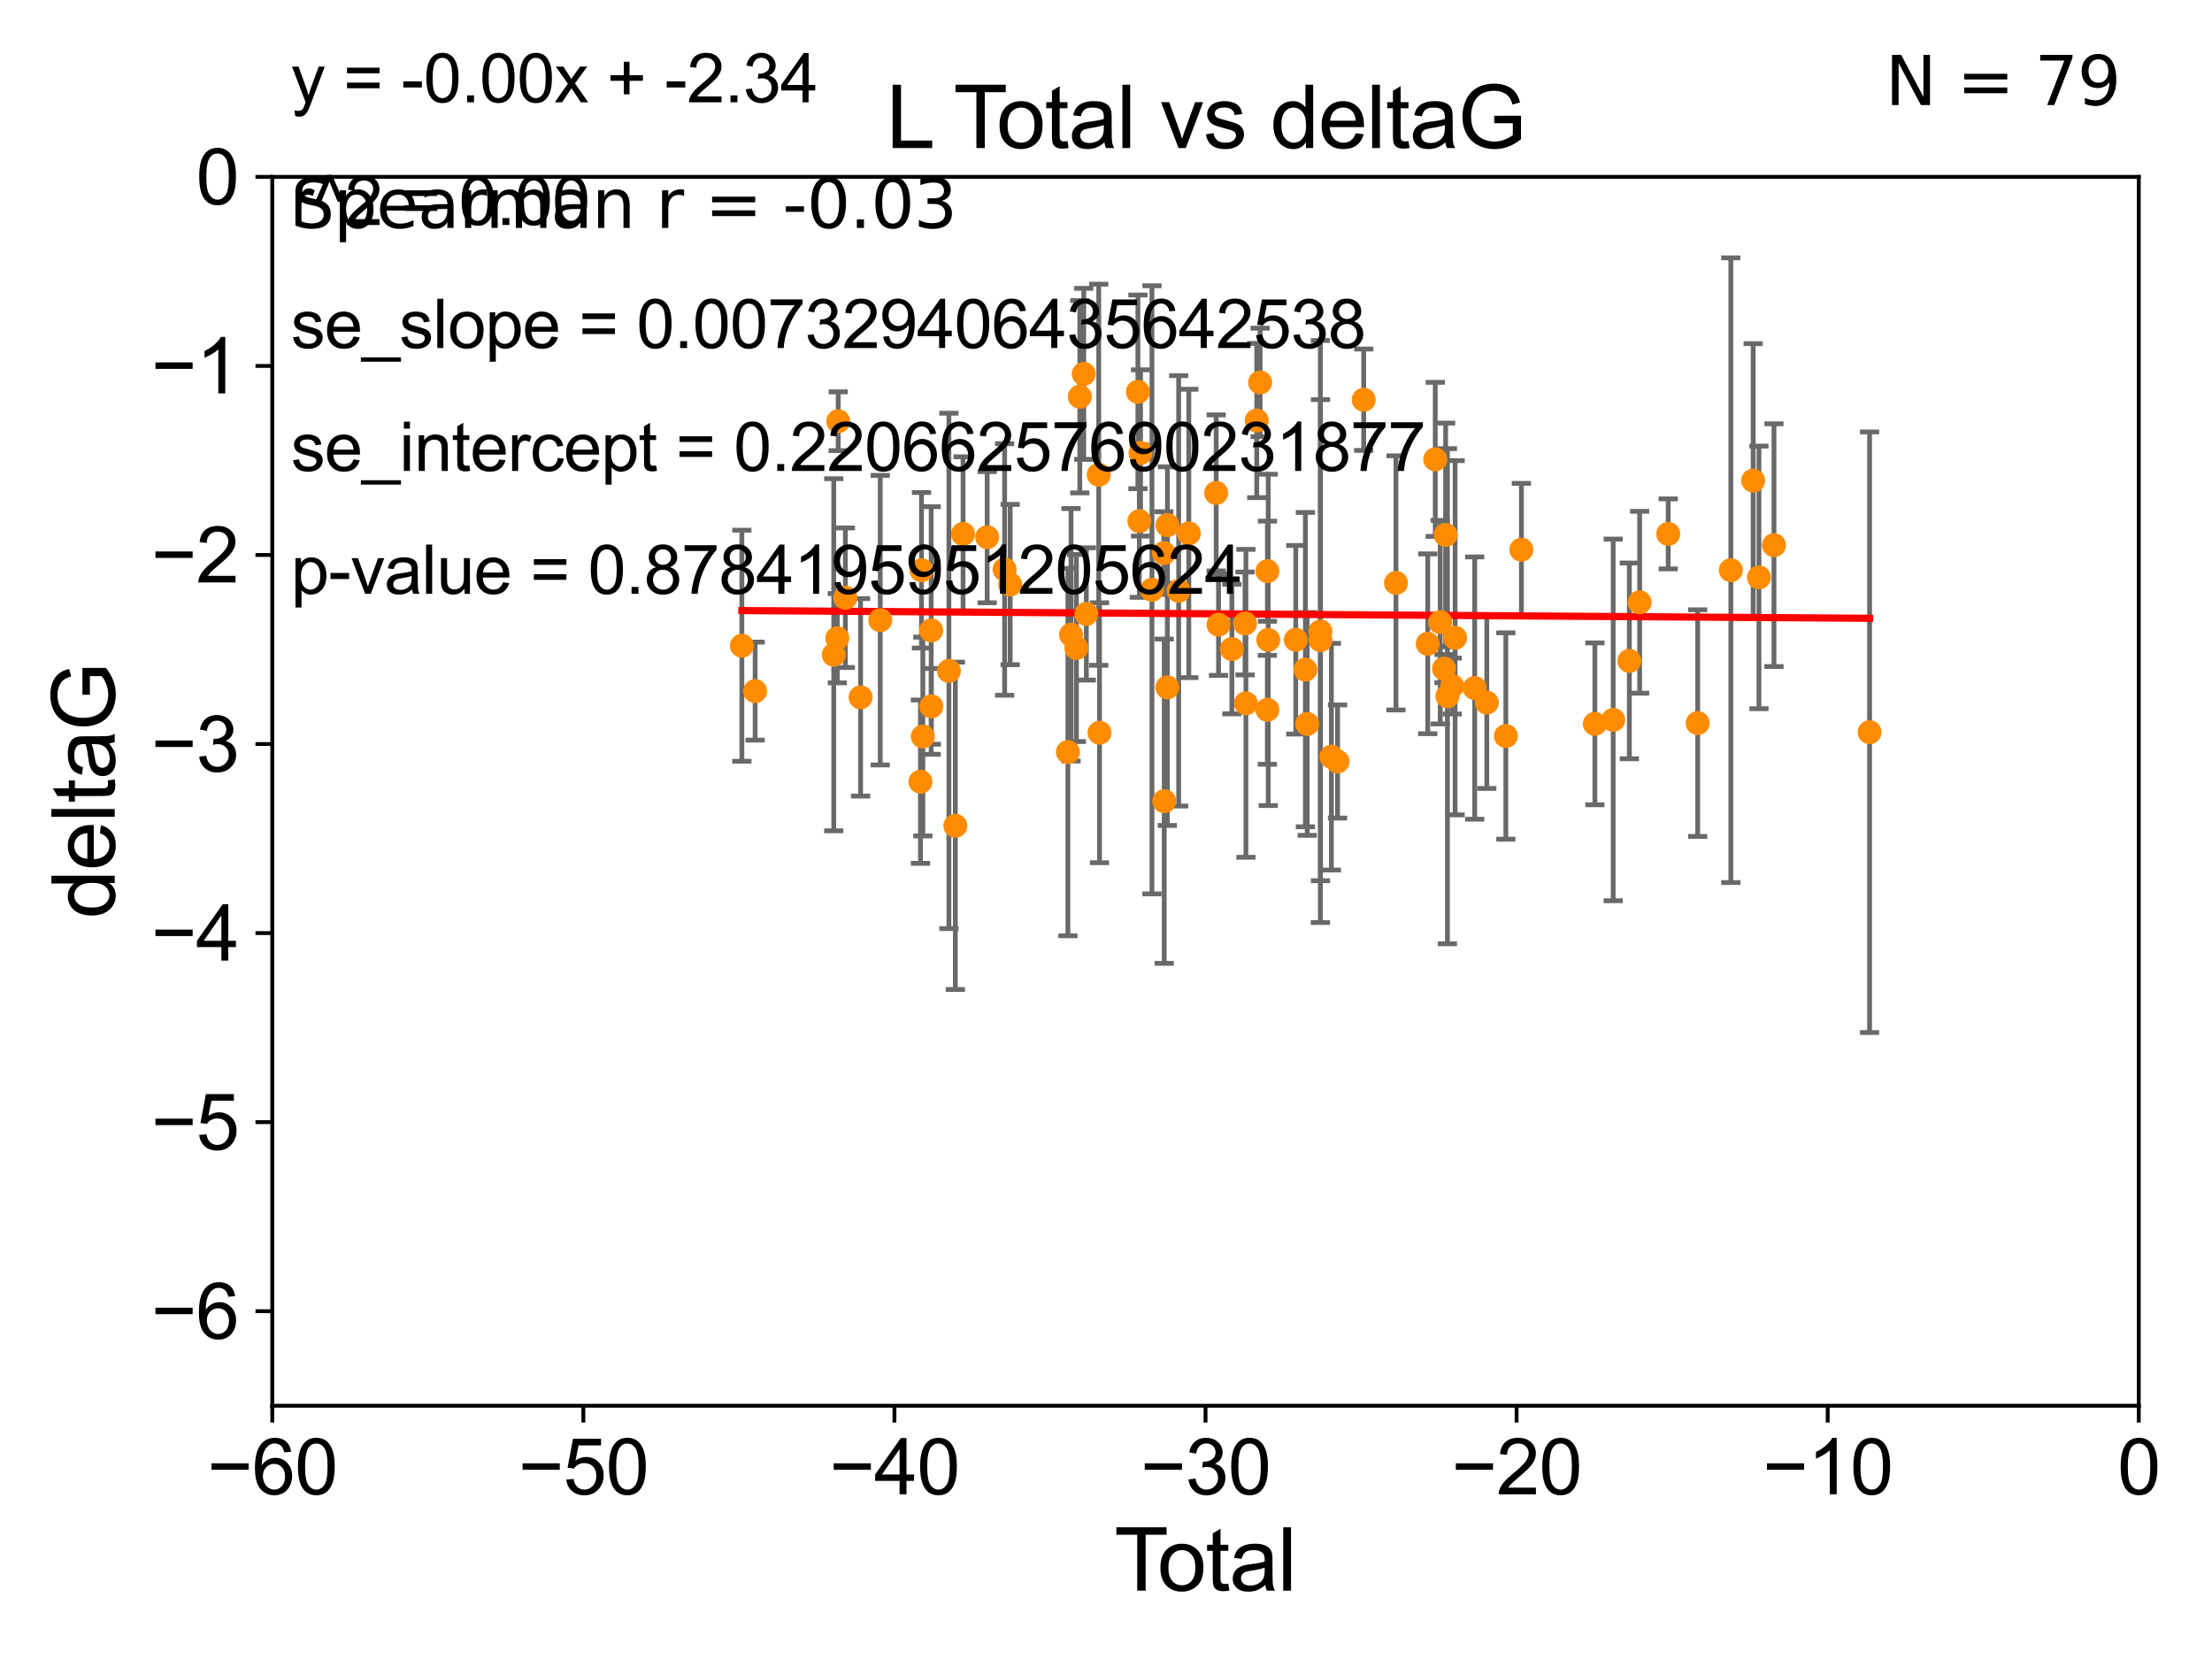 <?xml version="1.0" encoding="utf-8" standalone="no"?>
<!DOCTYPE svg PUBLIC "-//W3C//DTD SVG 1.1//EN"
  "http://www.w3.org/Graphics/SVG/1.1/DTD/svg11.dtd">
<svg xmlns:xlink="http://www.w3.org/1999/xlink" width="460.8pt" height="345.6pt" viewBox="0 0 460.8 345.6" xmlns="http://www.w3.org/2000/svg" version="1.1">
 <defs>
  <style type="text/css">*{stroke-linejoin: round; stroke-linecap: butt}</style>
 </defs>
 <g id="figure_1">
  <g id="patch_1">
   <path d="M 0 345.6 
L 460.8 345.6 
L 460.8 0 
L 0 0 
z
" style="fill: #ffffff"/>
  </g>
  <g id="axes_1">
   <g id="patch_2">
    <path d="M 56.72 292.84 
L 445.545 292.84 
L 445.545 36.842 
L 56.72 36.842 
z
" style="fill: #ffffff"/>
   </g>
   <g id="PathCollection_1">
    <defs>
     <path id="m4cc043aaa9" d="M 0 1.118 
C 0.297 1.118 0.581 1 0.791 0.791 
C 1 0.581 1.118 0.297 1.118 0 
C 1.118 -0.297 1 -0.581 0.791 -0.791 
C 0.581 -1 0.297 -1.118 0 -1.118 
C -0.297 -1.118 -0.581 -1 -0.791 -0.791 
C -1 -0.581 -1.118 -0.297 -1.118 0 
C -1.118 0.297 -1 0.581 -0.791 0.791 
C -0.581 1 -0.297 1.118 0 1.118 
z
" style="stroke: #ff8c00"/>
    </defs>
    <g clip-path="url(#pf76213d37a)">
     <use xlink:href="#m4cc043aaa9" x="154.546" y="134.519" style="fill: #ff8c00; stroke: #ff8c00"/>
     <use xlink:href="#m4cc043aaa9" x="157.308" y="143.973" style="fill: #ff8c00; stroke: #ff8c00"/>
     <use xlink:href="#m4cc043aaa9" x="173.688" y="136.396" style="fill: #ff8c00; stroke: #ff8c00"/>
     <use xlink:href="#m4cc043aaa9" x="174.428" y="132.951" style="fill: #ff8c00; stroke: #ff8c00"/>
     <use xlink:href="#m4cc043aaa9" x="174.612" y="87.752" style="fill: #ff8c00; stroke: #ff8c00"/>
     <use xlink:href="#m4cc043aaa9" x="176.105" y="124.516" style="fill: #ff8c00; stroke: #ff8c00"/>
     <use xlink:href="#m4cc043aaa9" x="179.275" y="145.269" style="fill: #ff8c00; stroke: #ff8c00"/>
     <use xlink:href="#m4cc043aaa9" x="183.372" y="129.194" style="fill: #ff8c00; stroke: #ff8c00"/>
     <use xlink:href="#m4cc043aaa9" x="191.749" y="162.837" style="fill: #ff8c00; stroke: #ff8c00"/>
     <use xlink:href="#m4cc043aaa9" x="191.963" y="118.792" style="fill: #ff8c00; stroke: #ff8c00"/>
     <use xlink:href="#m4cc043aaa9" x="192.245" y="153.43" style="fill: #ff8c00; stroke: #ff8c00"/>
     <use xlink:href="#m4cc043aaa9" x="193.984" y="131.34" style="fill: #ff8c00; stroke: #ff8c00"/>
     <use xlink:href="#m4cc043aaa9" x="194.013" y="147.143" style="fill: #ff8c00; stroke: #ff8c00"/>
     <use xlink:href="#m4cc043aaa9" x="197.672" y="139.761" style="fill: #ff8c00; stroke: #ff8c00"/>
     <use xlink:href="#m4cc043aaa9" x="199.016" y="172.034" style="fill: #ff8c00; stroke: #ff8c00"/>
     <use xlink:href="#m4cc043aaa9" x="200.623" y="111.222" style="fill: #ff8c00; stroke: #ff8c00"/>
     <use xlink:href="#m4cc043aaa9" x="205.648" y="111.907" style="fill: #ff8c00; stroke: #ff8c00"/>
     <use xlink:href="#m4cc043aaa9" x="209.283" y="118.634" style="fill: #ff8c00; stroke: #ff8c00"/>
     <use xlink:href="#m4cc043aaa9" x="210.439" y="121.77" style="fill: #ff8c00; stroke: #ff8c00"/>
     <use xlink:href="#m4cc043aaa9" x="222.464" y="156.673" style="fill: #ff8c00; stroke: #ff8c00"/>
     <use xlink:href="#m4cc043aaa9" x="223.118" y="132.235" style="fill: #ff8c00; stroke: #ff8c00"/>
     <use xlink:href="#m4cc043aaa9" x="224.235" y="134.991" style="fill: #ff8c00; stroke: #ff8c00"/>
     <use xlink:href="#m4cc043aaa9" x="224.946" y="82.646" style="fill: #ff8c00; stroke: #ff8c00"/>
     <use xlink:href="#m4cc043aaa9" x="225.766" y="77.885" style="fill: #ff8c00; stroke: #ff8c00"/>
     <use xlink:href="#m4cc043aaa9" x="226.302" y="127.892" style="fill: #ff8c00; stroke: #ff8c00"/>
     <use xlink:href="#m4cc043aaa9" x="228.887" y="98.898" style="fill: #ff8c00; stroke: #ff8c00"/>
     <use xlink:href="#m4cc043aaa9" x="229.047" y="152.638" style="fill: #ff8c00; stroke: #ff8c00"/>
     <use xlink:href="#m4cc043aaa9" x="237.045" y="81.629" style="fill: #ff8c00; stroke: #ff8c00"/>
     <use xlink:href="#m4cc043aaa9" x="237.343" y="108.561" style="fill: #ff8c00; stroke: #ff8c00"/>
     <use xlink:href="#m4cc043aaa9" x="237.594" y="94.36" style="fill: #ff8c00; stroke: #ff8c00"/>
     <use xlink:href="#m4cc043aaa9" x="239.973" y="122.865" style="fill: #ff8c00; stroke: #ff8c00"/>
     <use xlink:href="#m4cc043aaa9" x="242.452" y="115.224" style="fill: #ff8c00; stroke: #ff8c00"/>
     <use xlink:href="#m4cc043aaa9" x="242.531" y="166.901" style="fill: #ff8c00; stroke: #ff8c00"/>
     <use xlink:href="#m4cc043aaa9" x="243.172" y="143.203" style="fill: #ff8c00; stroke: #ff8c00"/>
     <use xlink:href="#m4cc043aaa9" x="243.201" y="109.395" style="fill: #ff8c00; stroke: #ff8c00"/>
     <use xlink:href="#m4cc043aaa9" x="245.537" y="123.086" style="fill: #ff8c00; stroke: #ff8c00"/>
     <use xlink:href="#m4cc043aaa9" x="247.651" y="111.123" style="fill: #ff8c00; stroke: #ff8c00"/>
     <use xlink:href="#m4cc043aaa9" x="253.35" y="102.683" style="fill: #ff8c00; stroke: #ff8c00"/>
     <use xlink:href="#m4cc043aaa9" x="253.846" y="130.136" style="fill: #ff8c00; stroke: #ff8c00"/>
     <use xlink:href="#m4cc043aaa9" x="256.621" y="135.214" style="fill: #ff8c00; stroke: #ff8c00"/>
     <use xlink:href="#m4cc043aaa9" x="259.367" y="129.879" style="fill: #ff8c00; stroke: #ff8c00"/>
     <use xlink:href="#m4cc043aaa9" x="259.548" y="146.516" style="fill: #ff8c00; stroke: #ff8c00"/>
     <use xlink:href="#m4cc043aaa9" x="261.805" y="87.602" style="fill: #ff8c00; stroke: #ff8c00"/>
     <use xlink:href="#m4cc043aaa9" x="262.505" y="79.666" style="fill: #ff8c00; stroke: #ff8c00"/>
     <use xlink:href="#m4cc043aaa9" x="264.018" y="147.866" style="fill: #ff8c00; stroke: #ff8c00"/>
     <use xlink:href="#m4cc043aaa9" x="264.03" y="118.992" style="fill: #ff8c00; stroke: #ff8c00"/>
     <use xlink:href="#m4cc043aaa9" x="264.194" y="133.304" style="fill: #ff8c00; stroke: #ff8c00"/>
     <use xlink:href="#m4cc043aaa9" x="269.932" y="133.276" style="fill: #ff8c00; stroke: #ff8c00"/>
     <use xlink:href="#m4cc043aaa9" x="271.934" y="139.496" style="fill: #ff8c00; stroke: #ff8c00"/>
     <use xlink:href="#m4cc043aaa9" x="272.315" y="150.81" style="fill: #ff8c00; stroke: #ff8c00"/>
     <use xlink:href="#m4cc043aaa9" x="275.059" y="131.555" style="fill: #ff8c00; stroke: #ff8c00"/>
     <use xlink:href="#m4cc043aaa9" x="275.088" y="133.357" style="fill: #ff8c00; stroke: #ff8c00"/>
     <use xlink:href="#m4cc043aaa9" x="277.355" y="157.63" style="fill: #ff8c00; stroke: #ff8c00"/>
     <use xlink:href="#m4cc043aaa9" x="278.635" y="158.636" style="fill: #ff8c00; stroke: #ff8c00"/>
     <use xlink:href="#m4cc043aaa9" x="284.084" y="83.271" style="fill: #ff8c00; stroke: #ff8c00"/>
     <use xlink:href="#m4cc043aaa9" x="290.808" y="121.428" style="fill: #ff8c00; stroke: #ff8c00"/>
     <use xlink:href="#m4cc043aaa9" x="297.429" y="134.114" style="fill: #ff8c00; stroke: #ff8c00"/>
     <use xlink:href="#m4cc043aaa9" x="298.992" y="95.693" style="fill: #ff8c00; stroke: #ff8c00"/>
     <use xlink:href="#m4cc043aaa9" x="300.026" y="129.605" style="fill: #ff8c00; stroke: #ff8c00"/>
     <use xlink:href="#m4cc043aaa9" x="300.82" y="139.29" style="fill: #ff8c00; stroke: #ff8c00"/>
     <use xlink:href="#m4cc043aaa9" x="301.154" y="111.437" style="fill: #ff8c00; stroke: #ff8c00"/>
     <use xlink:href="#m4cc043aaa9" x="301.521" y="145.041" style="fill: #ff8c00; stroke: #ff8c00"/>
     <use xlink:href="#m4cc043aaa9" x="302.529" y="142.914" style="fill: #ff8c00; stroke: #ff8c00"/>
     <use xlink:href="#m4cc043aaa9" x="303.131" y="132.856" style="fill: #ff8c00; stroke: #ff8c00"/>
     <use xlink:href="#m4cc043aaa9" x="307.209" y="143.333" style="fill: #ff8c00; stroke: #ff8c00"/>
     <use xlink:href="#m4cc043aaa9" x="309.726" y="146.367" style="fill: #ff8c00; stroke: #ff8c00"/>
     <use xlink:href="#m4cc043aaa9" x="313.694" y="153.323" style="fill: #ff8c00; stroke: #ff8c00"/>
     <use xlink:href="#m4cc043aaa9" x="316.933" y="114.51" style="fill: #ff8c00; stroke: #ff8c00"/>
     <use xlink:href="#m4cc043aaa9" x="332.239" y="150.79" style="fill: #ff8c00; stroke: #ff8c00"/>
     <use xlink:href="#m4cc043aaa9" x="336.056" y="149.969" style="fill: #ff8c00; stroke: #ff8c00"/>
     <use xlink:href="#m4cc043aaa9" x="339.426" y="137.675" style="fill: #ff8c00; stroke: #ff8c00"/>
     <use xlink:href="#m4cc043aaa9" x="341.568" y="125.461" style="fill: #ff8c00; stroke: #ff8c00"/>
     <use xlink:href="#m4cc043aaa9" x="347.518" y="111.221" style="fill: #ff8c00; stroke: #ff8c00"/>
     <use xlink:href="#m4cc043aaa9" x="353.661" y="150.635" style="fill: #ff8c00; stroke: #ff8c00"/>
     <use xlink:href="#m4cc043aaa9" x="360.567" y="118.783" style="fill: #ff8c00; stroke: #ff8c00"/>
     <use xlink:href="#m4cc043aaa9" x="365.217" y="100.114" style="fill: #ff8c00; stroke: #ff8c00"/>
     <use xlink:href="#m4cc043aaa9" x="366.421" y="120.283" style="fill: #ff8c00; stroke: #ff8c00"/>
     <use xlink:href="#m4cc043aaa9" x="369.551" y="113.563" style="fill: #ff8c00; stroke: #ff8c00"/>
     <use xlink:href="#m4cc043aaa9" x="389.47" y="152.536" style="fill: #ff8c00; stroke: #ff8c00"/>
    </g>
   </g>
   <g id="matplotlib.axis_1">
    <g id="xtick_1">
     <g id="line2d_1">
      <defs>
       <path id="m6784be17cf" d="M 0 0 
L 0 3.5 
" style="stroke: #000000; stroke-width: 0.8"/>
      </defs>
      <g>
       <use xlink:href="#m6784be17cf" x="56.72" y="292.84" style="stroke: #000000; stroke-width: 0.8"/>
      </g>
     </g>
     <g id="text_1">
      <!-- −60 -->
      <g transform="translate(43.15 311.293)scale(0.16 -0.16)">
       <defs>
        <path id="ArialMT-2212" d="M 3381 1997 
L 356 1997 
L 356 2522 
L 3381 2522 
L 3381 1997 
z
" transform="scale(0.016)"/>
        <path id="ArialMT-36" d="M 3184 3459 
L 2625 3416 
Q 2550 3747 2413 3897 
Q 2184 4138 1850 4138 
Q 1581 4138 1378 3988 
Q 1113 3794 959 3422 
Q 806 3050 800 2363 
Q 1003 2672 1297 2822 
Q 1591 2972 1913 2972 
Q 2475 2972 2870 2558 
Q 3266 2144 3266 1488 
Q 3266 1056 3080 686 
Q 2894 316 2569 119 
Q 2244 -78 1831 -78 
Q 1128 -78 684 439 
Q 241 956 241 2144 
Q 241 3472 731 4075 
Q 1159 4600 1884 4600 
Q 2425 4600 2770 4297 
Q 3116 3994 3184 3459 
z
M 888 1484 
Q 888 1194 1011 928 
Q 1134 663 1356 523 
Q 1578 384 1822 384 
Q 2178 384 2434 671 
Q 2691 959 2691 1453 
Q 2691 1928 2437 2201 
Q 2184 2475 1800 2475 
Q 1419 2475 1153 2201 
Q 888 1928 888 1484 
z
" transform="scale(0.016)"/>
        <path id="ArialMT-30" d="M 266 2259 
Q 266 3072 433 3567 
Q 600 4063 929 4331 
Q 1259 4600 1759 4600 
Q 2128 4600 2406 4451 
Q 2684 4303 2865 4023 
Q 3047 3744 3150 3342 
Q 3253 2941 3253 2259 
Q 3253 1453 3087 958 
Q 2922 463 2592 192 
Q 2263 -78 1759 -78 
Q 1097 -78 719 397 
Q 266 969 266 2259 
z
M 844 2259 
Q 844 1131 1108 757 
Q 1372 384 1759 384 
Q 2147 384 2411 759 
Q 2675 1134 2675 2259 
Q 2675 3391 2411 3762 
Q 2147 4134 1753 4134 
Q 1366 4134 1134 3806 
Q 844 3388 844 2259 
z
" transform="scale(0.016)"/>
       </defs>
       <use xlink:href="#ArialMT-2212"/>
       <use xlink:href="#ArialMT-36" x="58.398"/>
       <use xlink:href="#ArialMT-30" x="114.014"/>
      </g>
     </g>
    </g>
    <g id="xtick_2">
     <g id="line2d_2">
      <g>
       <use xlink:href="#m6784be17cf" x="121.524" y="292.84" style="stroke: #000000; stroke-width: 0.8"/>
      </g>
     </g>
     <g id="text_2">
      <!-- −50 -->
      <g transform="translate(107.954 311.293)scale(0.16 -0.16)">
       <defs>
        <path id="ArialMT-35" d="M 266 1200 
L 856 1250 
Q 922 819 1161 601 
Q 1400 384 1738 384 
Q 2144 384 2425 690 
Q 2706 997 2706 1503 
Q 2706 1984 2436 2262 
Q 2166 2541 1728 2541 
Q 1456 2541 1237 2417 
Q 1019 2294 894 2097 
L 366 2166 
L 809 4519 
L 3088 4519 
L 3088 3981 
L 1259 3981 
L 1013 2750 
Q 1425 3038 1878 3038 
Q 2478 3038 2890 2622 
Q 3303 2206 3303 1553 
Q 3303 931 2941 478 
Q 2500 -78 1738 -78 
Q 1113 -78 717 272 
Q 322 622 266 1200 
z
" transform="scale(0.016)"/>
       </defs>
       <use xlink:href="#ArialMT-2212"/>
       <use xlink:href="#ArialMT-35" x="58.398"/>
       <use xlink:href="#ArialMT-30" x="114.014"/>
      </g>
     </g>
    </g>
    <g id="xtick_3">
     <g id="line2d_3">
      <g>
       <use xlink:href="#m6784be17cf" x="186.328" y="292.84" style="stroke: #000000; stroke-width: 0.8"/>
      </g>
     </g>
     <g id="text_3">
      <!-- −40 -->
      <g transform="translate(172.758 311.293)scale(0.16 -0.16)">
       <defs>
        <path id="ArialMT-34" d="M 2069 0 
L 2069 1097 
L 81 1097 
L 81 1613 
L 2172 4581 
L 2631 4581 
L 2631 1613 
L 3250 1613 
L 3250 1097 
L 2631 1097 
L 2631 0 
L 2069 0 
z
M 2069 1613 
L 2069 3678 
L 634 1613 
L 2069 1613 
z
" transform="scale(0.016)"/>
       </defs>
       <use xlink:href="#ArialMT-2212"/>
       <use xlink:href="#ArialMT-34" x="58.398"/>
       <use xlink:href="#ArialMT-30" x="114.014"/>
      </g>
     </g>
    </g>
    <g id="xtick_4">
     <g id="line2d_4">
      <g>
       <use xlink:href="#m6784be17cf" x="251.132" y="292.84" style="stroke: #000000; stroke-width: 0.8"/>
      </g>
     </g>
     <g id="text_4">
      <!-- −30 -->
      <g transform="translate(237.562 311.293)scale(0.16 -0.16)">
       <defs>
        <path id="ArialMT-33" d="M 269 1209 
L 831 1284 
Q 928 806 1161 595 
Q 1394 384 1728 384 
Q 2125 384 2398 659 
Q 2672 934 2672 1341 
Q 2672 1728 2419 1979 
Q 2166 2231 1775 2231 
Q 1616 2231 1378 2169 
L 1441 2663 
Q 1497 2656 1531 2656 
Q 1891 2656 2178 2843 
Q 2466 3031 2466 3422 
Q 2466 3731 2256 3934 
Q 2047 4138 1716 4138 
Q 1388 4138 1169 3931 
Q 950 3725 888 3313 
L 325 3413 
Q 428 3978 793 4289 
Q 1159 4600 1703 4600 
Q 2078 4600 2393 4439 
Q 2709 4278 2876 4000 
Q 3044 3722 3044 3409 
Q 3044 3113 2884 2869 
Q 2725 2625 2413 2481 
Q 2819 2388 3044 2092 
Q 3269 1797 3269 1353 
Q 3269 753 2831 336 
Q 2394 -81 1725 -81 
Q 1122 -81 723 278 
Q 325 638 269 1209 
z
" transform="scale(0.016)"/>
       </defs>
       <use xlink:href="#ArialMT-2212"/>
       <use xlink:href="#ArialMT-33" x="58.398"/>
       <use xlink:href="#ArialMT-30" x="114.014"/>
      </g>
     </g>
    </g>
    <g id="xtick_5">
     <g id="line2d_5">
      <g>
       <use xlink:href="#m6784be17cf" x="315.937" y="292.84" style="stroke: #000000; stroke-width: 0.8"/>
      </g>
     </g>
     <g id="text_5">
      <!-- −20 -->
      <g transform="translate(302.367 311.293)scale(0.16 -0.16)">
       <defs>
        <path id="ArialMT-32" d="M 3222 541 
L 3222 0 
L 194 0 
Q 188 203 259 391 
Q 375 700 629 1000 
Q 884 1300 1366 1694 
Q 2113 2306 2375 2664 
Q 2638 3022 2638 3341 
Q 2638 3675 2398 3904 
Q 2159 4134 1775 4134 
Q 1369 4134 1125 3890 
Q 881 3647 878 3216 
L 300 3275 
Q 359 3922 746 4261 
Q 1134 4600 1788 4600 
Q 2447 4600 2831 4234 
Q 3216 3869 3216 3328 
Q 3216 3053 3103 2787 
Q 2991 2522 2730 2228 
Q 2469 1934 1863 1422 
Q 1356 997 1212 845 
Q 1069 694 975 541 
L 3222 541 
z
" transform="scale(0.016)"/>
       </defs>
       <use xlink:href="#ArialMT-2212"/>
       <use xlink:href="#ArialMT-32" x="58.398"/>
       <use xlink:href="#ArialMT-30" x="114.014"/>
      </g>
     </g>
    </g>
    <g id="xtick_6">
     <g id="line2d_6">
      <g>
       <use xlink:href="#m6784be17cf" x="380.741" y="292.84" style="stroke: #000000; stroke-width: 0.8"/>
      </g>
     </g>
     <g id="text_6">
      <!-- −10 -->
      <g transform="translate(367.171 311.293)scale(0.16 -0.16)">
       <defs>
        <path id="ArialMT-31" d="M 2384 0 
L 1822 0 
L 1822 3584 
Q 1619 3391 1289 3197 
Q 959 3003 697 2906 
L 697 3450 
Q 1169 3672 1522 3987 
Q 1875 4303 2022 4600 
L 2384 4600 
L 2384 0 
z
" transform="scale(0.016)"/>
       </defs>
       <use xlink:href="#ArialMT-2212"/>
       <use xlink:href="#ArialMT-31" x="58.398"/>
       <use xlink:href="#ArialMT-30" x="114.014"/>
      </g>
     </g>
    </g>
    <g id="xtick_7">
     <g id="line2d_7">
      <g>
       <use xlink:href="#m6784be17cf" x="445.545" y="292.84" style="stroke: #000000; stroke-width: 0.8"/>
      </g>
     </g>
     <g id="text_7">
      <!-- 0 -->
      <g transform="translate(441.096 311.293)scale(0.16 -0.16)">
       <use xlink:href="#ArialMT-30"/>
      </g>
     </g>
    </g>
    <g id="text_8">
     <!-- Total -->
     <g transform="translate(232.127 331.357)scale(0.18 -0.18)">
      <defs>
       <path id="ArialMT-54" d="M 1659 0 
L 1659 4041 
L 150 4041 
L 150 4581 
L 3781 4581 
L 3781 4041 
L 2266 4041 
L 2266 0 
L 1659 0 
z
" transform="scale(0.016)"/>
       <path id="ArialMT-6f" d="M 213 1659 
Q 213 2581 725 3025 
Q 1153 3394 1769 3394 
Q 2453 3394 2887 2945 
Q 3322 2497 3322 1706 
Q 3322 1066 3130 698 
Q 2938 331 2570 128 
Q 2203 -75 1769 -75 
Q 1072 -75 642 372 
Q 213 819 213 1659 
z
M 791 1659 
Q 791 1022 1069 705 
Q 1347 388 1769 388 
Q 2188 388 2466 706 
Q 2744 1025 2744 1678 
Q 2744 2294 2464 2611 
Q 2184 2928 1769 2928 
Q 1347 2928 1069 2612 
Q 791 2297 791 1659 
z
" transform="scale(0.016)"/>
       <path id="ArialMT-74" d="M 1650 503 
L 1731 6 
Q 1494 -44 1306 -44 
Q 1000 -44 831 53 
Q 663 150 594 308 
Q 525 466 525 972 
L 525 2881 
L 113 2881 
L 113 3319 
L 525 3319 
L 525 4141 
L 1084 4478 
L 1084 3319 
L 1650 3319 
L 1650 2881 
L 1084 2881 
L 1084 941 
Q 1084 700 1114 631 
Q 1144 563 1211 522 
Q 1278 481 1403 481 
Q 1497 481 1650 503 
z
" transform="scale(0.016)"/>
       <path id="ArialMT-61" d="M 2588 409 
Q 2275 144 1986 34 
Q 1697 -75 1366 -75 
Q 819 -75 525 192 
Q 231 459 231 875 
Q 231 1119 342 1320 
Q 453 1522 633 1644 
Q 813 1766 1038 1828 
Q 1203 1872 1538 1913 
Q 2219 1994 2541 2106 
Q 2544 2222 2544 2253 
Q 2544 2597 2384 2738 
Q 2169 2928 1744 2928 
Q 1347 2928 1158 2789 
Q 969 2650 878 2297 
L 328 2372 
Q 403 2725 575 2942 
Q 747 3159 1072 3276 
Q 1397 3394 1825 3394 
Q 2250 3394 2515 3294 
Q 2781 3194 2906 3042 
Q 3031 2891 3081 2659 
Q 3109 2516 3109 2141 
L 3109 1391 
Q 3109 606 3145 398 
Q 3181 191 3288 0 
L 2700 0 
Q 2613 175 2588 409 
z
M 2541 1666 
Q 2234 1541 1622 1453 
Q 1275 1403 1131 1340 
Q 988 1278 909 1158 
Q 831 1038 831 891 
Q 831 666 1001 516 
Q 1172 366 1500 366 
Q 1825 366 2078 508 
Q 2331 650 2450 897 
Q 2541 1088 2541 1459 
L 2541 1666 
z
" transform="scale(0.016)"/>
       <path id="ArialMT-6c" d="M 409 0 
L 409 4581 
L 972 4581 
L 972 0 
L 409 0 
z
" transform="scale(0.016)"/>
      </defs>
      <use xlink:href="#ArialMT-54"/>
      <use xlink:href="#ArialMT-6f" x="49.959"/>
      <use xlink:href="#ArialMT-74" x="105.574"/>
      <use xlink:href="#ArialMT-61" x="133.357"/>
      <use xlink:href="#ArialMT-6c" x="188.973"/>
     </g>
    </g>
   </g>
   <g id="matplotlib.axis_2">
    <g id="ytick_1">
     <g id="line2d_8">
      <defs>
       <path id="mf51942e5eb" d="M 0 0 
L -3.5 0 
" style="stroke: #000000; stroke-width: 0.8"/>
      </defs>
      <g>
       <use xlink:href="#mf51942e5eb" x="56.72" y="273.148" style="stroke: #000000; stroke-width: 0.8"/>
      </g>
     </g>
     <g id="text_9">
      <!-- −6 -->
      <g transform="translate(31.477 278.874)scale(0.16 -0.16)">
       <use xlink:href="#ArialMT-2212"/>
       <use xlink:href="#ArialMT-36" x="58.398"/>
      </g>
     </g>
    </g>
    <g id="ytick_2">
     <g id="line2d_9">
      <g>
       <use xlink:href="#mf51942e5eb" x="56.72" y="233.764" style="stroke: #000000; stroke-width: 0.8"/>
      </g>
     </g>
     <g id="text_10">
      <!-- −5 -->
      <g transform="translate(31.477 239.49)scale(0.16 -0.16)">
       <use xlink:href="#ArialMT-2212"/>
       <use xlink:href="#ArialMT-35" x="58.398"/>
      </g>
     </g>
    </g>
    <g id="ytick_3">
     <g id="line2d_10">
      <g>
       <use xlink:href="#mf51942e5eb" x="56.72" y="194.379" style="stroke: #000000; stroke-width: 0.8"/>
      </g>
     </g>
     <g id="text_11">
      <!-- −4 -->
      <g transform="translate(31.477 200.106)scale(0.16 -0.16)">
       <use xlink:href="#ArialMT-2212"/>
       <use xlink:href="#ArialMT-34" x="58.398"/>
      </g>
     </g>
    </g>
    <g id="ytick_4">
     <g id="line2d_11">
      <g>
       <use xlink:href="#mf51942e5eb" x="56.72" y="154.995" style="stroke: #000000; stroke-width: 0.8"/>
      </g>
     </g>
     <g id="text_12">
      <!-- −3 -->
      <g transform="translate(31.477 160.721)scale(0.16 -0.16)">
       <use xlink:href="#ArialMT-2212"/>
       <use xlink:href="#ArialMT-33" x="58.398"/>
      </g>
     </g>
    </g>
    <g id="ytick_5">
     <g id="line2d_12">
      <g>
       <use xlink:href="#mf51942e5eb" x="56.72" y="115.611" style="stroke: #000000; stroke-width: 0.8"/>
      </g>
     </g>
     <g id="text_13">
      <!-- −2 -->
      <g transform="translate(31.477 121.337)scale(0.16 -0.16)">
       <use xlink:href="#ArialMT-2212"/>
       <use xlink:href="#ArialMT-32" x="58.398"/>
      </g>
     </g>
    </g>
    <g id="ytick_6">
     <g id="line2d_13">
      <g>
       <use xlink:href="#mf51942e5eb" x="56.72" y="76.226" style="stroke: #000000; stroke-width: 0.8"/>
      </g>
     </g>
     <g id="text_14">
      <!-- −1 -->
      <g transform="translate(31.477 81.953)scale(0.16 -0.16)">
       <use xlink:href="#ArialMT-2212"/>
       <use xlink:href="#ArialMT-31" x="58.398"/>
      </g>
     </g>
    </g>
    <g id="ytick_7">
     <g id="line2d_14">
      <g>
       <use xlink:href="#mf51942e5eb" x="56.72" y="36.842" style="stroke: #000000; stroke-width: 0.8"/>
      </g>
     </g>
     <g id="text_15">
      <!-- 0 -->
      <g transform="translate(40.822 42.568)scale(0.16 -0.16)">
       <use xlink:href="#ArialMT-30"/>
      </g>
     </g>
    </g>
    <g id="text_16">
     <!-- deltaG -->
     <g transform="translate(23.9 191.356)rotate(-90)scale(0.18 -0.18)">
      <defs>
       <path id="ArialMT-64" d="M 2575 0 
L 2575 419 
Q 2259 -75 1647 -75 
Q 1250 -75 917 144 
Q 584 363 401 755 
Q 219 1147 219 1656 
Q 219 2153 384 2558 
Q 550 2963 881 3178 
Q 1213 3394 1622 3394 
Q 1922 3394 2156 3267 
Q 2391 3141 2538 2938 
L 2538 4581 
L 3097 4581 
L 3097 0 
L 2575 0 
z
M 797 1656 
Q 797 1019 1065 703 
Q 1334 388 1700 388 
Q 2069 388 2326 689 
Q 2584 991 2584 1609 
Q 2584 2291 2321 2609 
Q 2059 2928 1675 2928 
Q 1300 2928 1048 2622 
Q 797 2316 797 1656 
z
" transform="scale(0.016)"/>
       <path id="ArialMT-65" d="M 2694 1069 
L 3275 997 
Q 3138 488 2766 206 
Q 2394 -75 1816 -75 
Q 1088 -75 661 373 
Q 234 822 234 1631 
Q 234 2469 665 2931 
Q 1097 3394 1784 3394 
Q 2450 3394 2872 2941 
Q 3294 2488 3294 1666 
Q 3294 1616 3291 1516 
L 816 1516 
Q 847 969 1125 678 
Q 1403 388 1819 388 
Q 2128 388 2347 550 
Q 2566 713 2694 1069 
z
M 847 1978 
L 2700 1978 
Q 2663 2397 2488 2606 
Q 2219 2931 1791 2931 
Q 1403 2931 1139 2672 
Q 875 2413 847 1978 
z
" transform="scale(0.016)"/>
       <path id="ArialMT-47" d="M 2638 1797 
L 2638 2334 
L 4578 2338 
L 4578 638 
Q 4131 281 3656 101 
Q 3181 -78 2681 -78 
Q 2006 -78 1454 211 
Q 903 500 622 1047 
Q 341 1594 341 2269 
Q 341 2938 620 3517 
Q 900 4097 1425 4378 
Q 1950 4659 2634 4659 
Q 3131 4659 3532 4498 
Q 3934 4338 4162 4050 
Q 4391 3763 4509 3300 
L 3963 3150 
Q 3859 3500 3706 3700 
Q 3553 3900 3268 4020 
Q 2984 4141 2638 4141 
Q 2222 4141 1919 4014 
Q 1616 3888 1430 3681 
Q 1244 3475 1141 3228 
Q 966 2803 966 2306 
Q 966 1694 1177 1281 
Q 1388 869 1791 669 
Q 2194 469 2647 469 
Q 3041 469 3416 620 
Q 3791 772 3984 944 
L 3984 1797 
L 2638 1797 
z
" transform="scale(0.016)"/>
      </defs>
      <use xlink:href="#ArialMT-64"/>
      <use xlink:href="#ArialMT-65" x="55.615"/>
      <use xlink:href="#ArialMT-6c" x="111.23"/>
      <use xlink:href="#ArialMT-74" x="133.447"/>
      <use xlink:href="#ArialMT-61" x="161.23"/>
      <use xlink:href="#ArialMT-47" x="216.846"/>
     </g>
    </g>
   </g>
   <g id="LineCollection_1">
    <path d="M 154.546 158.587 
L 154.546 110.451 
" clip-path="url(#pf76213d37a)" style="fill: none; stroke: #696969"/>
    <path d="M 157.308 154.179 
L 157.308 133.766 
" clip-path="url(#pf76213d37a)" style="fill: none; stroke: #696969"/>
    <path d="M 173.688 173.065 
L 173.688 99.727 
" clip-path="url(#pf76213d37a)" style="fill: none; stroke: #696969"/>
    <path d="M 174.428 142.255 
L 174.428 123.648 
" clip-path="url(#pf76213d37a)" style="fill: none; stroke: #696969"/>
    <path d="M 174.612 93.876 
L 174.612 81.628 
" clip-path="url(#pf76213d37a)" style="fill: none; stroke: #696969"/>
    <path d="M 176.105 139.053 
L 176.105 109.979 
" clip-path="url(#pf76213d37a)" style="fill: none; stroke: #696969"/>
    <path d="M 179.275 165.84 
L 179.275 124.698 
" clip-path="url(#pf76213d37a)" style="fill: none; stroke: #696969"/>
    <path d="M 183.372 159.359 
L 183.372 99.028 
" clip-path="url(#pf76213d37a)" style="fill: none; stroke: #696969"/>
    <path d="M 191.749 179.849 
L 191.749 145.825 
" clip-path="url(#pf76213d37a)" style="fill: none; stroke: #696969"/>
    <path d="M 191.963 134.987 
L 191.963 102.597 
" clip-path="url(#pf76213d37a)" style="fill: none; stroke: #696969"/>
    <path d="M 192.245 174.137 
L 192.245 132.724 
" clip-path="url(#pf76213d37a)" style="fill: none; stroke: #696969"/>
    <path d="M 193.984 157.132 
L 193.984 105.548 
" clip-path="url(#pf76213d37a)" style="fill: none; stroke: #696969"/>
    <path d="M 194.013 155.028 
L 194.013 139.259 
" clip-path="url(#pf76213d37a)" style="fill: none; stroke: #696969"/>
    <path d="M 197.672 193.443 
L 197.672 86.079 
" clip-path="url(#pf76213d37a)" style="fill: none; stroke: #696969"/>
    <path d="M 199.016 206.127 
L 199.016 137.94 
" clip-path="url(#pf76213d37a)" style="fill: none; stroke: #696969"/>
    <path d="M 200.623 127.287 
L 200.623 95.157 
" clip-path="url(#pf76213d37a)" style="fill: none; stroke: #696969"/>
    <path d="M 205.648 125.568 
L 205.648 98.247 
" clip-path="url(#pf76213d37a)" style="fill: none; stroke: #696969"/>
    <path d="M 209.283 144.836 
L 209.283 92.431 
" clip-path="url(#pf76213d37a)" style="fill: none; stroke: #696969"/>
    <path d="M 210.439 138.466 
L 210.439 105.074 
" clip-path="url(#pf76213d37a)" style="fill: none; stroke: #696969"/>
    <path d="M 222.464 194.944 
L 222.464 118.403 
" clip-path="url(#pf76213d37a)" style="fill: none; stroke: #696969"/>
    <path d="M 223.118 158.535 
L 223.118 105.935 
" clip-path="url(#pf76213d37a)" style="fill: none; stroke: #696969"/>
    <path d="M 224.235 154.473 
L 224.235 115.508 
" clip-path="url(#pf76213d37a)" style="fill: none; stroke: #696969"/>
    <path d="M 224.946 102.678 
L 224.946 62.614 
" clip-path="url(#pf76213d37a)" style="fill: none; stroke: #696969"/>
    <path d="M 225.766 95.7 
L 225.766 60.069 
" clip-path="url(#pf76213d37a)" style="fill: none; stroke: #696969"/>
    <path d="M 226.302 141.667 
L 226.302 114.118 
" clip-path="url(#pf76213d37a)" style="fill: none; stroke: #696969"/>
    <path d="M 228.887 138.596 
L 228.887 59.2 
" clip-path="url(#pf76213d37a)" style="fill: none; stroke: #696969"/>
    <path d="M 229.047 179.714 
L 229.047 125.563 
" clip-path="url(#pf76213d37a)" style="fill: none; stroke: #696969"/>
    <path d="M 237.045 101.802 
L 237.045 61.456 
" clip-path="url(#pf76213d37a)" style="fill: none; stroke: #696969"/>
    <path d="M 237.343 124.438 
L 237.343 92.683 
" clip-path="url(#pf76213d37a)" style="fill: none; stroke: #696969"/>
    <path d="M 237.594 111.683 
L 237.594 77.037 
" clip-path="url(#pf76213d37a)" style="fill: none; stroke: #696969"/>
    <path d="M 239.973 186.203 
L 239.973 59.527 
" clip-path="url(#pf76213d37a)" style="fill: none; stroke: #696969"/>
    <path d="M 242.452 123.835 
L 242.452 106.612 
" clip-path="url(#pf76213d37a)" style="fill: none; stroke: #696969"/>
    <path d="M 242.531 200.682 
L 242.531 133.119 
" clip-path="url(#pf76213d37a)" style="fill: none; stroke: #696969"/>
    <path d="M 243.172 171.954 
L 243.172 114.452 
" clip-path="url(#pf76213d37a)" style="fill: none; stroke: #696969"/>
    <path d="M 243.201 121.549 
L 243.201 97.241 
" clip-path="url(#pf76213d37a)" style="fill: none; stroke: #696969"/>
    <path d="M 245.537 167.912 
L 245.537 78.26 
" clip-path="url(#pf76213d37a)" style="fill: none; stroke: #696969"/>
    <path d="M 247.651 141.157 
L 247.651 81.088 
" clip-path="url(#pf76213d37a)" style="fill: none; stroke: #696969"/>
    <path d="M 253.35 118.932 
L 253.35 86.433 
" clip-path="url(#pf76213d37a)" style="fill: none; stroke: #696969"/>
    <path d="M 253.846 140.697 
L 253.846 119.575 
" clip-path="url(#pf76213d37a)" style="fill: none; stroke: #696969"/>
    <path d="M 256.621 148.707 
L 256.621 121.721 
" clip-path="url(#pf76213d37a)" style="fill: none; stroke: #696969"/>
    <path d="M 259.367 140.597 
L 259.367 119.16 
" clip-path="url(#pf76213d37a)" style="fill: none; stroke: #696969"/>
    <path d="M 259.548 178.589 
L 259.548 114.443 
" clip-path="url(#pf76213d37a)" style="fill: none; stroke: #696969"/>
    <path d="M 261.805 103.664 
L 261.805 71.541 
" clip-path="url(#pf76213d37a)" style="fill: none; stroke: #696969"/>
    <path d="M 262.505 90.961 
L 262.505 68.371 
" clip-path="url(#pf76213d37a)" style="fill: none; stroke: #696969"/>
    <path d="M 264.018 159.207 
L 264.018 136.525 
" clip-path="url(#pf76213d37a)" style="fill: none; stroke: #696969"/>
    <path d="M 264.03 129.424 
L 264.03 108.561 
" clip-path="url(#pf76213d37a)" style="fill: none; stroke: #696969"/>
    <path d="M 264.194 167.815 
L 264.194 98.792 
" clip-path="url(#pf76213d37a)" style="fill: none; stroke: #696969"/>
    <path d="M 269.932 152.921 
L 269.932 113.631 
" clip-path="url(#pf76213d37a)" style="fill: none; stroke: #696969"/>
    <path d="M 271.934 172.237 
L 271.934 106.755 
" clip-path="url(#pf76213d37a)" style="fill: none; stroke: #696969"/>
    <path d="M 272.315 174.018 
L 272.315 127.602 
" clip-path="url(#pf76213d37a)" style="fill: none; stroke: #696969"/>
    <path d="M 275.059 192.178 
L 275.059 70.932 
" clip-path="url(#pf76213d37a)" style="fill: none; stroke: #696969"/>
    <path d="M 275.088 183.472 
L 275.088 83.242 
" clip-path="url(#pf76213d37a)" style="fill: none; stroke: #696969"/>
    <path d="M 277.355 181.243 
L 277.355 134.018 
" clip-path="url(#pf76213d37a)" style="fill: none; stroke: #696969"/>
    <path d="M 278.635 170.417 
L 278.635 146.855 
" clip-path="url(#pf76213d37a)" style="fill: none; stroke: #696969"/>
    <path d="M 284.084 93.831 
L 284.084 72.71 
" clip-path="url(#pf76213d37a)" style="fill: none; stroke: #696969"/>
    <path d="M 290.808 147.897 
L 290.808 94.959 
" clip-path="url(#pf76213d37a)" style="fill: none; stroke: #696969"/>
    <path d="M 297.429 152.846 
L 297.429 115.383 
" clip-path="url(#pf76213d37a)" style="fill: none; stroke: #696969"/>
    <path d="M 298.992 111.745 
L 298.992 79.642 
" clip-path="url(#pf76213d37a)" style="fill: none; stroke: #696969"/>
    <path d="M 300.026 150.801 
L 300.026 108.41 
" clip-path="url(#pf76213d37a)" style="fill: none; stroke: #696969"/>
    <path d="M 300.82 142.23 
L 300.82 136.351 
" clip-path="url(#pf76213d37a)" style="fill: none; stroke: #696969"/>
    <path d="M 301.154 134.737 
L 301.154 88.137 
" clip-path="url(#pf76213d37a)" style="fill: none; stroke: #696969"/>
    <path d="M 301.521 196.617 
L 301.521 93.464 
" clip-path="url(#pf76213d37a)" style="fill: none; stroke: #696969"/>
    <path d="M 302.529 148.736 
L 302.529 137.091 
" clip-path="url(#pf76213d37a)" style="fill: none; stroke: #696969"/>
    <path d="M 303.131 169.754 
L 303.131 95.957 
" clip-path="url(#pf76213d37a)" style="fill: none; stroke: #696969"/>
    <path d="M 307.209 170.648 
L 307.209 116.019 
" clip-path="url(#pf76213d37a)" style="fill: none; stroke: #696969"/>
    <path d="M 309.726 164.244 
L 309.726 128.49 
" clip-path="url(#pf76213d37a)" style="fill: none; stroke: #696969"/>
    <path d="M 313.694 174.822 
L 313.694 131.824 
" clip-path="url(#pf76213d37a)" style="fill: none; stroke: #696969"/>
    <path d="M 316.933 128.328 
L 316.933 100.693 
" clip-path="url(#pf76213d37a)" style="fill: none; stroke: #696969"/>
    <path d="M 332.239 167.645 
L 332.239 133.935 
" clip-path="url(#pf76213d37a)" style="fill: none; stroke: #696969"/>
    <path d="M 336.056 187.637 
L 336.056 112.301 
" clip-path="url(#pf76213d37a)" style="fill: none; stroke: #696969"/>
    <path d="M 339.426 158.066 
L 339.426 117.284 
" clip-path="url(#pf76213d37a)" style="fill: none; stroke: #696969"/>
    <path d="M 341.568 144.399 
L 341.568 106.522 
" clip-path="url(#pf76213d37a)" style="fill: none; stroke: #696969"/>
    <path d="M 347.518 118.514 
L 347.518 103.928 
" clip-path="url(#pf76213d37a)" style="fill: none; stroke: #696969"/>
    <path d="M 353.661 174.245 
L 353.661 127.025 
" clip-path="url(#pf76213d37a)" style="fill: none; stroke: #696969"/>
    <path d="M 360.567 183.849 
L 360.567 53.718 
" clip-path="url(#pf76213d37a)" style="fill: none; stroke: #696969"/>
    <path d="M 365.217 128.637 
L 365.217 71.591 
" clip-path="url(#pf76213d37a)" style="fill: none; stroke: #696969"/>
    <path d="M 366.421 147.631 
L 366.421 92.935 
" clip-path="url(#pf76213d37a)" style="fill: none; stroke: #696969"/>
    <path d="M 369.551 138.847 
L 369.551 88.279 
" clip-path="url(#pf76213d37a)" style="fill: none; stroke: #696969"/>
    <path d="M 389.47 215.092 
L 389.47 89.98 
" clip-path="url(#pf76213d37a)" style="fill: none; stroke: #696969"/>
   </g>
   <g id="line2d_15">
    <defs>
     <path id="m00ecf0de1c" d="M 2 0 
L -2 -0 
" style="stroke: #696969"/>
    </defs>
    <g clip-path="url(#pf76213d37a)">
     <use xlink:href="#m00ecf0de1c" x="154.546" y="158.587" style="fill: #696969; stroke: #696969"/>
     <use xlink:href="#m00ecf0de1c" x="157.308" y="154.179" style="fill: #696969; stroke: #696969"/>
     <use xlink:href="#m00ecf0de1c" x="173.688" y="173.065" style="fill: #696969; stroke: #696969"/>
     <use xlink:href="#m00ecf0de1c" x="174.428" y="142.255" style="fill: #696969; stroke: #696969"/>
     <use xlink:href="#m00ecf0de1c" x="174.612" y="93.876" style="fill: #696969; stroke: #696969"/>
     <use xlink:href="#m00ecf0de1c" x="176.105" y="139.053" style="fill: #696969; stroke: #696969"/>
     <use xlink:href="#m00ecf0de1c" x="179.275" y="165.84" style="fill: #696969; stroke: #696969"/>
     <use xlink:href="#m00ecf0de1c" x="183.372" y="159.359" style="fill: #696969; stroke: #696969"/>
     <use xlink:href="#m00ecf0de1c" x="191.749" y="179.849" style="fill: #696969; stroke: #696969"/>
     <use xlink:href="#m00ecf0de1c" x="191.963" y="134.987" style="fill: #696969; stroke: #696969"/>
     <use xlink:href="#m00ecf0de1c" x="192.245" y="174.137" style="fill: #696969; stroke: #696969"/>
     <use xlink:href="#m00ecf0de1c" x="193.984" y="157.132" style="fill: #696969; stroke: #696969"/>
     <use xlink:href="#m00ecf0de1c" x="194.013" y="155.028" style="fill: #696969; stroke: #696969"/>
     <use xlink:href="#m00ecf0de1c" x="197.672" y="193.443" style="fill: #696969; stroke: #696969"/>
     <use xlink:href="#m00ecf0de1c" x="199.016" y="206.127" style="fill: #696969; stroke: #696969"/>
     <use xlink:href="#m00ecf0de1c" x="200.623" y="127.287" style="fill: #696969; stroke: #696969"/>
     <use xlink:href="#m00ecf0de1c" x="205.648" y="125.568" style="fill: #696969; stroke: #696969"/>
     <use xlink:href="#m00ecf0de1c" x="209.283" y="144.836" style="fill: #696969; stroke: #696969"/>
     <use xlink:href="#m00ecf0de1c" x="210.439" y="138.466" style="fill: #696969; stroke: #696969"/>
     <use xlink:href="#m00ecf0de1c" x="222.464" y="194.944" style="fill: #696969; stroke: #696969"/>
     <use xlink:href="#m00ecf0de1c" x="223.118" y="158.535" style="fill: #696969; stroke: #696969"/>
     <use xlink:href="#m00ecf0de1c" x="224.235" y="154.473" style="fill: #696969; stroke: #696969"/>
     <use xlink:href="#m00ecf0de1c" x="224.946" y="102.678" style="fill: #696969; stroke: #696969"/>
     <use xlink:href="#m00ecf0de1c" x="225.766" y="95.7" style="fill: #696969; stroke: #696969"/>
     <use xlink:href="#m00ecf0de1c" x="226.302" y="141.667" style="fill: #696969; stroke: #696969"/>
     <use xlink:href="#m00ecf0de1c" x="228.887" y="138.596" style="fill: #696969; stroke: #696969"/>
     <use xlink:href="#m00ecf0de1c" x="229.047" y="179.714" style="fill: #696969; stroke: #696969"/>
     <use xlink:href="#m00ecf0de1c" x="237.045" y="101.802" style="fill: #696969; stroke: #696969"/>
     <use xlink:href="#m00ecf0de1c" x="237.343" y="124.438" style="fill: #696969; stroke: #696969"/>
     <use xlink:href="#m00ecf0de1c" x="237.594" y="111.683" style="fill: #696969; stroke: #696969"/>
     <use xlink:href="#m00ecf0de1c" x="239.973" y="186.203" style="fill: #696969; stroke: #696969"/>
     <use xlink:href="#m00ecf0de1c" x="242.452" y="123.835" style="fill: #696969; stroke: #696969"/>
     <use xlink:href="#m00ecf0de1c" x="242.531" y="200.682" style="fill: #696969; stroke: #696969"/>
     <use xlink:href="#m00ecf0de1c" x="243.172" y="171.954" style="fill: #696969; stroke: #696969"/>
     <use xlink:href="#m00ecf0de1c" x="243.201" y="121.549" style="fill: #696969; stroke: #696969"/>
     <use xlink:href="#m00ecf0de1c" x="245.537" y="167.912" style="fill: #696969; stroke: #696969"/>
     <use xlink:href="#m00ecf0de1c" x="247.651" y="141.157" style="fill: #696969; stroke: #696969"/>
     <use xlink:href="#m00ecf0de1c" x="253.35" y="118.932" style="fill: #696969; stroke: #696969"/>
     <use xlink:href="#m00ecf0de1c" x="253.846" y="140.697" style="fill: #696969; stroke: #696969"/>
     <use xlink:href="#m00ecf0de1c" x="256.621" y="148.707" style="fill: #696969; stroke: #696969"/>
     <use xlink:href="#m00ecf0de1c" x="259.367" y="140.597" style="fill: #696969; stroke: #696969"/>
     <use xlink:href="#m00ecf0de1c" x="259.548" y="178.589" style="fill: #696969; stroke: #696969"/>
     <use xlink:href="#m00ecf0de1c" x="261.805" y="103.664" style="fill: #696969; stroke: #696969"/>
     <use xlink:href="#m00ecf0de1c" x="262.505" y="90.961" style="fill: #696969; stroke: #696969"/>
     <use xlink:href="#m00ecf0de1c" x="264.018" y="159.207" style="fill: #696969; stroke: #696969"/>
     <use xlink:href="#m00ecf0de1c" x="264.03" y="129.424" style="fill: #696969; stroke: #696969"/>
     <use xlink:href="#m00ecf0de1c" x="264.194" y="167.815" style="fill: #696969; stroke: #696969"/>
     <use xlink:href="#m00ecf0de1c" x="269.932" y="152.921" style="fill: #696969; stroke: #696969"/>
     <use xlink:href="#m00ecf0de1c" x="271.934" y="172.237" style="fill: #696969; stroke: #696969"/>
     <use xlink:href="#m00ecf0de1c" x="272.315" y="174.018" style="fill: #696969; stroke: #696969"/>
     <use xlink:href="#m00ecf0de1c" x="275.059" y="192.178" style="fill: #696969; stroke: #696969"/>
     <use xlink:href="#m00ecf0de1c" x="275.088" y="183.472" style="fill: #696969; stroke: #696969"/>
     <use xlink:href="#m00ecf0de1c" x="277.355" y="181.243" style="fill: #696969; stroke: #696969"/>
     <use xlink:href="#m00ecf0de1c" x="278.635" y="170.417" style="fill: #696969; stroke: #696969"/>
     <use xlink:href="#m00ecf0de1c" x="284.084" y="93.831" style="fill: #696969; stroke: #696969"/>
     <use xlink:href="#m00ecf0de1c" x="290.808" y="147.897" style="fill: #696969; stroke: #696969"/>
     <use xlink:href="#m00ecf0de1c" x="297.429" y="152.846" style="fill: #696969; stroke: #696969"/>
     <use xlink:href="#m00ecf0de1c" x="298.992" y="111.745" style="fill: #696969; stroke: #696969"/>
     <use xlink:href="#m00ecf0de1c" x="300.026" y="150.801" style="fill: #696969; stroke: #696969"/>
     <use xlink:href="#m00ecf0de1c" x="300.82" y="142.23" style="fill: #696969; stroke: #696969"/>
     <use xlink:href="#m00ecf0de1c" x="301.154" y="134.737" style="fill: #696969; stroke: #696969"/>
     <use xlink:href="#m00ecf0de1c" x="301.521" y="196.617" style="fill: #696969; stroke: #696969"/>
     <use xlink:href="#m00ecf0de1c" x="302.529" y="148.736" style="fill: #696969; stroke: #696969"/>
     <use xlink:href="#m00ecf0de1c" x="303.131" y="169.754" style="fill: #696969; stroke: #696969"/>
     <use xlink:href="#m00ecf0de1c" x="307.209" y="170.648" style="fill: #696969; stroke: #696969"/>
     <use xlink:href="#m00ecf0de1c" x="309.726" y="164.244" style="fill: #696969; stroke: #696969"/>
     <use xlink:href="#m00ecf0de1c" x="313.694" y="174.822" style="fill: #696969; stroke: #696969"/>
     <use xlink:href="#m00ecf0de1c" x="316.933" y="128.328" style="fill: #696969; stroke: #696969"/>
     <use xlink:href="#m00ecf0de1c" x="332.239" y="167.645" style="fill: #696969; stroke: #696969"/>
     <use xlink:href="#m00ecf0de1c" x="336.056" y="187.637" style="fill: #696969; stroke: #696969"/>
     <use xlink:href="#m00ecf0de1c" x="339.426" y="158.066" style="fill: #696969; stroke: #696969"/>
     <use xlink:href="#m00ecf0de1c" x="341.568" y="144.399" style="fill: #696969; stroke: #696969"/>
     <use xlink:href="#m00ecf0de1c" x="347.518" y="118.514" style="fill: #696969; stroke: #696969"/>
     <use xlink:href="#m00ecf0de1c" x="353.661" y="174.245" style="fill: #696969; stroke: #696969"/>
     <use xlink:href="#m00ecf0de1c" x="360.567" y="183.849" style="fill: #696969; stroke: #696969"/>
     <use xlink:href="#m00ecf0de1c" x="365.217" y="128.637" style="fill: #696969; stroke: #696969"/>
     <use xlink:href="#m00ecf0de1c" x="366.421" y="147.631" style="fill: #696969; stroke: #696969"/>
     <use xlink:href="#m00ecf0de1c" x="369.551" y="138.847" style="fill: #696969; stroke: #696969"/>
     <use xlink:href="#m00ecf0de1c" x="389.47" y="215.092" style="fill: #696969; stroke: #696969"/>
    </g>
   </g>
   <g id="line2d_16">
    <g clip-path="url(#pf76213d37a)">
     <use xlink:href="#m00ecf0de1c" x="154.546" y="110.451" style="fill: #696969; stroke: #696969"/>
     <use xlink:href="#m00ecf0de1c" x="157.308" y="133.766" style="fill: #696969; stroke: #696969"/>
     <use xlink:href="#m00ecf0de1c" x="173.688" y="99.727" style="fill: #696969; stroke: #696969"/>
     <use xlink:href="#m00ecf0de1c" x="174.428" y="123.648" style="fill: #696969; stroke: #696969"/>
     <use xlink:href="#m00ecf0de1c" x="174.612" y="81.628" style="fill: #696969; stroke: #696969"/>
     <use xlink:href="#m00ecf0de1c" x="176.105" y="109.979" style="fill: #696969; stroke: #696969"/>
     <use xlink:href="#m00ecf0de1c" x="179.275" y="124.698" style="fill: #696969; stroke: #696969"/>
     <use xlink:href="#m00ecf0de1c" x="183.372" y="99.028" style="fill: #696969; stroke: #696969"/>
     <use xlink:href="#m00ecf0de1c" x="191.749" y="145.825" style="fill: #696969; stroke: #696969"/>
     <use xlink:href="#m00ecf0de1c" x="191.963" y="102.597" style="fill: #696969; stroke: #696969"/>
     <use xlink:href="#m00ecf0de1c" x="192.245" y="132.724" style="fill: #696969; stroke: #696969"/>
     <use xlink:href="#m00ecf0de1c" x="193.984" y="105.548" style="fill: #696969; stroke: #696969"/>
     <use xlink:href="#m00ecf0de1c" x="194.013" y="139.259" style="fill: #696969; stroke: #696969"/>
     <use xlink:href="#m00ecf0de1c" x="197.672" y="86.079" style="fill: #696969; stroke: #696969"/>
     <use xlink:href="#m00ecf0de1c" x="199.016" y="137.94" style="fill: #696969; stroke: #696969"/>
     <use xlink:href="#m00ecf0de1c" x="200.623" y="95.157" style="fill: #696969; stroke: #696969"/>
     <use xlink:href="#m00ecf0de1c" x="205.648" y="98.247" style="fill: #696969; stroke: #696969"/>
     <use xlink:href="#m00ecf0de1c" x="209.283" y="92.431" style="fill: #696969; stroke: #696969"/>
     <use xlink:href="#m00ecf0de1c" x="210.439" y="105.074" style="fill: #696969; stroke: #696969"/>
     <use xlink:href="#m00ecf0de1c" x="222.464" y="118.403" style="fill: #696969; stroke: #696969"/>
     <use xlink:href="#m00ecf0de1c" x="223.118" y="105.935" style="fill: #696969; stroke: #696969"/>
     <use xlink:href="#m00ecf0de1c" x="224.235" y="115.508" style="fill: #696969; stroke: #696969"/>
     <use xlink:href="#m00ecf0de1c" x="224.946" y="62.614" style="fill: #696969; stroke: #696969"/>
     <use xlink:href="#m00ecf0de1c" x="225.766" y="60.069" style="fill: #696969; stroke: #696969"/>
     <use xlink:href="#m00ecf0de1c" x="226.302" y="114.118" style="fill: #696969; stroke: #696969"/>
     <use xlink:href="#m00ecf0de1c" x="228.887" y="59.2" style="fill: #696969; stroke: #696969"/>
     <use xlink:href="#m00ecf0de1c" x="229.047" y="125.563" style="fill: #696969; stroke: #696969"/>
     <use xlink:href="#m00ecf0de1c" x="237.045" y="61.456" style="fill: #696969; stroke: #696969"/>
     <use xlink:href="#m00ecf0de1c" x="237.343" y="92.683" style="fill: #696969; stroke: #696969"/>
     <use xlink:href="#m00ecf0de1c" x="237.594" y="77.037" style="fill: #696969; stroke: #696969"/>
     <use xlink:href="#m00ecf0de1c" x="239.973" y="59.527" style="fill: #696969; stroke: #696969"/>
     <use xlink:href="#m00ecf0de1c" x="242.452" y="106.612" style="fill: #696969; stroke: #696969"/>
     <use xlink:href="#m00ecf0de1c" x="242.531" y="133.119" style="fill: #696969; stroke: #696969"/>
     <use xlink:href="#m00ecf0de1c" x="243.172" y="114.452" style="fill: #696969; stroke: #696969"/>
     <use xlink:href="#m00ecf0de1c" x="243.201" y="97.241" style="fill: #696969; stroke: #696969"/>
     <use xlink:href="#m00ecf0de1c" x="245.537" y="78.26" style="fill: #696969; stroke: #696969"/>
     <use xlink:href="#m00ecf0de1c" x="247.651" y="81.088" style="fill: #696969; stroke: #696969"/>
     <use xlink:href="#m00ecf0de1c" x="253.35" y="86.433" style="fill: #696969; stroke: #696969"/>
     <use xlink:href="#m00ecf0de1c" x="253.846" y="119.575" style="fill: #696969; stroke: #696969"/>
     <use xlink:href="#m00ecf0de1c" x="256.621" y="121.721" style="fill: #696969; stroke: #696969"/>
     <use xlink:href="#m00ecf0de1c" x="259.367" y="119.16" style="fill: #696969; stroke: #696969"/>
     <use xlink:href="#m00ecf0de1c" x="259.548" y="114.443" style="fill: #696969; stroke: #696969"/>
     <use xlink:href="#m00ecf0de1c" x="261.805" y="71.541" style="fill: #696969; stroke: #696969"/>
     <use xlink:href="#m00ecf0de1c" x="262.505" y="68.371" style="fill: #696969; stroke: #696969"/>
     <use xlink:href="#m00ecf0de1c" x="264.018" y="136.525" style="fill: #696969; stroke: #696969"/>
     <use xlink:href="#m00ecf0de1c" x="264.03" y="108.561" style="fill: #696969; stroke: #696969"/>
     <use xlink:href="#m00ecf0de1c" x="264.194" y="98.792" style="fill: #696969; stroke: #696969"/>
     <use xlink:href="#m00ecf0de1c" x="269.932" y="113.631" style="fill: #696969; stroke: #696969"/>
     <use xlink:href="#m00ecf0de1c" x="271.934" y="106.755" style="fill: #696969; stroke: #696969"/>
     <use xlink:href="#m00ecf0de1c" x="272.315" y="127.602" style="fill: #696969; stroke: #696969"/>
     <use xlink:href="#m00ecf0de1c" x="275.059" y="70.932" style="fill: #696969; stroke: #696969"/>
     <use xlink:href="#m00ecf0de1c" x="275.088" y="83.242" style="fill: #696969; stroke: #696969"/>
     <use xlink:href="#m00ecf0de1c" x="277.355" y="134.018" style="fill: #696969; stroke: #696969"/>
     <use xlink:href="#m00ecf0de1c" x="278.635" y="146.855" style="fill: #696969; stroke: #696969"/>
     <use xlink:href="#m00ecf0de1c" x="284.084" y="72.71" style="fill: #696969; stroke: #696969"/>
     <use xlink:href="#m00ecf0de1c" x="290.808" y="94.959" style="fill: #696969; stroke: #696969"/>
     <use xlink:href="#m00ecf0de1c" x="297.429" y="115.383" style="fill: #696969; stroke: #696969"/>
     <use xlink:href="#m00ecf0de1c" x="298.992" y="79.642" style="fill: #696969; stroke: #696969"/>
     <use xlink:href="#m00ecf0de1c" x="300.026" y="108.41" style="fill: #696969; stroke: #696969"/>
     <use xlink:href="#m00ecf0de1c" x="300.82" y="136.351" style="fill: #696969; stroke: #696969"/>
     <use xlink:href="#m00ecf0de1c" x="301.154" y="88.137" style="fill: #696969; stroke: #696969"/>
     <use xlink:href="#m00ecf0de1c" x="301.521" y="93.464" style="fill: #696969; stroke: #696969"/>
     <use xlink:href="#m00ecf0de1c" x="302.529" y="137.091" style="fill: #696969; stroke: #696969"/>
     <use xlink:href="#m00ecf0de1c" x="303.131" y="95.957" style="fill: #696969; stroke: #696969"/>
     <use xlink:href="#m00ecf0de1c" x="307.209" y="116.019" style="fill: #696969; stroke: #696969"/>
     <use xlink:href="#m00ecf0de1c" x="309.726" y="128.49" style="fill: #696969; stroke: #696969"/>
     <use xlink:href="#m00ecf0de1c" x="313.694" y="131.824" style="fill: #696969; stroke: #696969"/>
     <use xlink:href="#m00ecf0de1c" x="316.933" y="100.693" style="fill: #696969; stroke: #696969"/>
     <use xlink:href="#m00ecf0de1c" x="332.239" y="133.935" style="fill: #696969; stroke: #696969"/>
     <use xlink:href="#m00ecf0de1c" x="336.056" y="112.301" style="fill: #696969; stroke: #696969"/>
     <use xlink:href="#m00ecf0de1c" x="339.426" y="117.284" style="fill: #696969; stroke: #696969"/>
     <use xlink:href="#m00ecf0de1c" x="341.568" y="106.522" style="fill: #696969; stroke: #696969"/>
     <use xlink:href="#m00ecf0de1c" x="347.518" y="103.928" style="fill: #696969; stroke: #696969"/>
     <use xlink:href="#m00ecf0de1c" x="353.661" y="127.025" style="fill: #696969; stroke: #696969"/>
     <use xlink:href="#m00ecf0de1c" x="360.567" y="53.718" style="fill: #696969; stroke: #696969"/>
     <use xlink:href="#m00ecf0de1c" x="365.217" y="71.591" style="fill: #696969; stroke: #696969"/>
     <use xlink:href="#m00ecf0de1c" x="366.421" y="92.935" style="fill: #696969; stroke: #696969"/>
     <use xlink:href="#m00ecf0de1c" x="369.551" y="88.279" style="fill: #696969; stroke: #696969"/>
     <use xlink:href="#m00ecf0de1c" x="389.47" y="89.98" style="fill: #696969; stroke: #696969"/>
    </g>
   </g>
   <g id="line2d_17">
    <path d="M 154.546 127.193 
L 157.308 127.212 
L 173.688 127.324 
L 174.428 127.329 
L 174.612 127.33 
L 176.105 127.341 
L 179.275 127.362 
L 183.372 127.39 
L 191.749 127.448 
L 191.963 127.449 
L 192.245 127.451 
L 193.984 127.463 
L 194.013 127.463 
L 197.672 127.488 
L 199.016 127.497 
L 200.623 127.508 
L 205.648 127.543 
L 209.283 127.567 
L 210.439 127.575 
L 222.464 127.658 
L 223.118 127.662 
L 224.235 127.67 
L 224.946 127.675 
L 225.766 127.68 
L 226.302 127.684 
L 228.887 127.701 
L 229.047 127.703 
L 237.045 127.757 
L 237.343 127.759 
L 237.594 127.761 
L 239.973 127.777 
L 242.452 127.794 
L 242.531 127.795 
L 243.172 127.799 
L 243.201 127.799 
L 245.537 127.815 
L 247.651 127.83 
L 253.35 127.869 
L 253.846 127.872 
L 256.621 127.891 
L 259.367 127.91 
L 259.548 127.911 
L 261.805 127.927 
L 262.505 127.931 
L 264.018 127.942 
L 264.03 127.942 
L 264.194 127.943 
L 269.932 127.982 
L 271.934 127.996 
L 272.315 127.998 
L 275.059 128.017 
L 275.088 128.017 
L 277.355 128.033 
L 278.635 128.042 
L 284.084 128.079 
L 290.808 128.125 
L 297.429 128.17 
L 298.992 128.181 
L 300.026 128.188 
L 300.82 128.193 
L 301.154 128.196 
L 301.521 128.198 
L 302.529 128.205 
L 303.131 128.209 
L 307.209 128.237 
L 309.726 128.254 
L 313.694 128.281 
L 316.933 128.303 
L 332.239 128.408 
L 336.056 128.434 
L 339.426 128.457 
L 341.568 128.472 
L 347.518 128.513 
L 353.661 128.555 
L 360.567 128.602 
L 365.217 128.634 
L 366.421 128.642 
L 369.551 128.663 
L 389.47 128.799 
" clip-path="url(#pf76213d37a)" style="fill: none; stroke: #ff0000; stroke-width: 1.5; stroke-linecap: square"/>
   </g>
   <g id="line2d_18">
    <defs>
     <path id="m2c38962476" d="M 0 2 
C 0.53 2 1.039 1.789 1.414 1.414 
C 1.789 1.039 2 0.53 2 0 
C 2 -0.53 1.789 -1.039 1.414 -1.414 
C 1.039 -1.789 0.53 -2 0 -2 
C -0.53 -2 -1.039 -1.789 -1.414 -1.414 
C -1.789 -1.039 -2 -0.53 -2 0 
C -2 0.53 -1.789 1.039 -1.414 1.414 
C -1.039 1.789 -0.53 2 0 2 
z
" style="stroke: #ff8c00"/>
    </defs>
    <g clip-path="url(#pf76213d37a)">
     <use xlink:href="#m2c38962476" x="154.546" y="134.519" style="fill: #ff8c00; stroke: #ff8c00"/>
     <use xlink:href="#m2c38962476" x="157.308" y="143.973" style="fill: #ff8c00; stroke: #ff8c00"/>
     <use xlink:href="#m2c38962476" x="173.688" y="136.396" style="fill: #ff8c00; stroke: #ff8c00"/>
     <use xlink:href="#m2c38962476" x="174.428" y="132.951" style="fill: #ff8c00; stroke: #ff8c00"/>
     <use xlink:href="#m2c38962476" x="174.612" y="87.752" style="fill: #ff8c00; stroke: #ff8c00"/>
     <use xlink:href="#m2c38962476" x="176.105" y="124.516" style="fill: #ff8c00; stroke: #ff8c00"/>
     <use xlink:href="#m2c38962476" x="179.275" y="145.269" style="fill: #ff8c00; stroke: #ff8c00"/>
     <use xlink:href="#m2c38962476" x="183.372" y="129.194" style="fill: #ff8c00; stroke: #ff8c00"/>
     <use xlink:href="#m2c38962476" x="191.749" y="162.837" style="fill: #ff8c00; stroke: #ff8c00"/>
     <use xlink:href="#m2c38962476" x="191.963" y="118.792" style="fill: #ff8c00; stroke: #ff8c00"/>
     <use xlink:href="#m2c38962476" x="192.245" y="153.43" style="fill: #ff8c00; stroke: #ff8c00"/>
     <use xlink:href="#m2c38962476" x="193.984" y="131.34" style="fill: #ff8c00; stroke: #ff8c00"/>
     <use xlink:href="#m2c38962476" x="194.013" y="147.143" style="fill: #ff8c00; stroke: #ff8c00"/>
     <use xlink:href="#m2c38962476" x="197.672" y="139.761" style="fill: #ff8c00; stroke: #ff8c00"/>
     <use xlink:href="#m2c38962476" x="199.016" y="172.034" style="fill: #ff8c00; stroke: #ff8c00"/>
     <use xlink:href="#m2c38962476" x="200.623" y="111.222" style="fill: #ff8c00; stroke: #ff8c00"/>
     <use xlink:href="#m2c38962476" x="205.648" y="111.907" style="fill: #ff8c00; stroke: #ff8c00"/>
     <use xlink:href="#m2c38962476" x="209.283" y="118.634" style="fill: #ff8c00; stroke: #ff8c00"/>
     <use xlink:href="#m2c38962476" x="210.439" y="121.77" style="fill: #ff8c00; stroke: #ff8c00"/>
     <use xlink:href="#m2c38962476" x="222.464" y="156.673" style="fill: #ff8c00; stroke: #ff8c00"/>
     <use xlink:href="#m2c38962476" x="223.118" y="132.235" style="fill: #ff8c00; stroke: #ff8c00"/>
     <use xlink:href="#m2c38962476" x="224.235" y="134.991" style="fill: #ff8c00; stroke: #ff8c00"/>
     <use xlink:href="#m2c38962476" x="224.946" y="82.646" style="fill: #ff8c00; stroke: #ff8c00"/>
     <use xlink:href="#m2c38962476" x="225.766" y="77.885" style="fill: #ff8c00; stroke: #ff8c00"/>
     <use xlink:href="#m2c38962476" x="226.302" y="127.892" style="fill: #ff8c00; stroke: #ff8c00"/>
     <use xlink:href="#m2c38962476" x="228.887" y="98.898" style="fill: #ff8c00; stroke: #ff8c00"/>
     <use xlink:href="#m2c38962476" x="229.047" y="152.638" style="fill: #ff8c00; stroke: #ff8c00"/>
     <use xlink:href="#m2c38962476" x="237.045" y="81.629" style="fill: #ff8c00; stroke: #ff8c00"/>
     <use xlink:href="#m2c38962476" x="237.343" y="108.561" style="fill: #ff8c00; stroke: #ff8c00"/>
     <use xlink:href="#m2c38962476" x="237.594" y="94.36" style="fill: #ff8c00; stroke: #ff8c00"/>
     <use xlink:href="#m2c38962476" x="239.973" y="122.865" style="fill: #ff8c00; stroke: #ff8c00"/>
     <use xlink:href="#m2c38962476" x="242.452" y="115.224" style="fill: #ff8c00; stroke: #ff8c00"/>
     <use xlink:href="#m2c38962476" x="242.531" y="166.901" style="fill: #ff8c00; stroke: #ff8c00"/>
     <use xlink:href="#m2c38962476" x="243.172" y="143.203" style="fill: #ff8c00; stroke: #ff8c00"/>
     <use xlink:href="#m2c38962476" x="243.201" y="109.395" style="fill: #ff8c00; stroke: #ff8c00"/>
     <use xlink:href="#m2c38962476" x="245.537" y="123.086" style="fill: #ff8c00; stroke: #ff8c00"/>
     <use xlink:href="#m2c38962476" x="247.651" y="111.123" style="fill: #ff8c00; stroke: #ff8c00"/>
     <use xlink:href="#m2c38962476" x="253.35" y="102.683" style="fill: #ff8c00; stroke: #ff8c00"/>
     <use xlink:href="#m2c38962476" x="253.846" y="130.136" style="fill: #ff8c00; stroke: #ff8c00"/>
     <use xlink:href="#m2c38962476" x="256.621" y="135.214" style="fill: #ff8c00; stroke: #ff8c00"/>
     <use xlink:href="#m2c38962476" x="259.367" y="129.879" style="fill: #ff8c00; stroke: #ff8c00"/>
     <use xlink:href="#m2c38962476" x="259.548" y="146.516" style="fill: #ff8c00; stroke: #ff8c00"/>
     <use xlink:href="#m2c38962476" x="261.805" y="87.602" style="fill: #ff8c00; stroke: #ff8c00"/>
     <use xlink:href="#m2c38962476" x="262.505" y="79.666" style="fill: #ff8c00; stroke: #ff8c00"/>
     <use xlink:href="#m2c38962476" x="264.018" y="147.866" style="fill: #ff8c00; stroke: #ff8c00"/>
     <use xlink:href="#m2c38962476" x="264.03" y="118.992" style="fill: #ff8c00; stroke: #ff8c00"/>
     <use xlink:href="#m2c38962476" x="264.194" y="133.304" style="fill: #ff8c00; stroke: #ff8c00"/>
     <use xlink:href="#m2c38962476" x="269.932" y="133.276" style="fill: #ff8c00; stroke: #ff8c00"/>
     <use xlink:href="#m2c38962476" x="271.934" y="139.496" style="fill: #ff8c00; stroke: #ff8c00"/>
     <use xlink:href="#m2c38962476" x="272.315" y="150.81" style="fill: #ff8c00; stroke: #ff8c00"/>
     <use xlink:href="#m2c38962476" x="275.059" y="131.555" style="fill: #ff8c00; stroke: #ff8c00"/>
     <use xlink:href="#m2c38962476" x="275.088" y="133.357" style="fill: #ff8c00; stroke: #ff8c00"/>
     <use xlink:href="#m2c38962476" x="277.355" y="157.63" style="fill: #ff8c00; stroke: #ff8c00"/>
     <use xlink:href="#m2c38962476" x="278.635" y="158.636" style="fill: #ff8c00; stroke: #ff8c00"/>
     <use xlink:href="#m2c38962476" x="284.084" y="83.271" style="fill: #ff8c00; stroke: #ff8c00"/>
     <use xlink:href="#m2c38962476" x="290.808" y="121.428" style="fill: #ff8c00; stroke: #ff8c00"/>
     <use xlink:href="#m2c38962476" x="297.429" y="134.114" style="fill: #ff8c00; stroke: #ff8c00"/>
     <use xlink:href="#m2c38962476" x="298.992" y="95.693" style="fill: #ff8c00; stroke: #ff8c00"/>
     <use xlink:href="#m2c38962476" x="300.026" y="129.605" style="fill: #ff8c00; stroke: #ff8c00"/>
     <use xlink:href="#m2c38962476" x="300.82" y="139.29" style="fill: #ff8c00; stroke: #ff8c00"/>
     <use xlink:href="#m2c38962476" x="301.154" y="111.437" style="fill: #ff8c00; stroke: #ff8c00"/>
     <use xlink:href="#m2c38962476" x="301.521" y="145.041" style="fill: #ff8c00; stroke: #ff8c00"/>
     <use xlink:href="#m2c38962476" x="302.529" y="142.914" style="fill: #ff8c00; stroke: #ff8c00"/>
     <use xlink:href="#m2c38962476" x="303.131" y="132.856" style="fill: #ff8c00; stroke: #ff8c00"/>
     <use xlink:href="#m2c38962476" x="307.209" y="143.333" style="fill: #ff8c00; stroke: #ff8c00"/>
     <use xlink:href="#m2c38962476" x="309.726" y="146.367" style="fill: #ff8c00; stroke: #ff8c00"/>
     <use xlink:href="#m2c38962476" x="313.694" y="153.323" style="fill: #ff8c00; stroke: #ff8c00"/>
     <use xlink:href="#m2c38962476" x="316.933" y="114.51" style="fill: #ff8c00; stroke: #ff8c00"/>
     <use xlink:href="#m2c38962476" x="332.239" y="150.79" style="fill: #ff8c00; stroke: #ff8c00"/>
     <use xlink:href="#m2c38962476" x="336.056" y="149.969" style="fill: #ff8c00; stroke: #ff8c00"/>
     <use xlink:href="#m2c38962476" x="339.426" y="137.675" style="fill: #ff8c00; stroke: #ff8c00"/>
     <use xlink:href="#m2c38962476" x="341.568" y="125.461" style="fill: #ff8c00; stroke: #ff8c00"/>
     <use xlink:href="#m2c38962476" x="347.518" y="111.221" style="fill: #ff8c00; stroke: #ff8c00"/>
     <use xlink:href="#m2c38962476" x="353.661" y="150.635" style="fill: #ff8c00; stroke: #ff8c00"/>
     <use xlink:href="#m2c38962476" x="360.567" y="118.783" style="fill: #ff8c00; stroke: #ff8c00"/>
     <use xlink:href="#m2c38962476" x="365.217" y="100.114" style="fill: #ff8c00; stroke: #ff8c00"/>
     <use xlink:href="#m2c38962476" x="366.421" y="120.283" style="fill: #ff8c00; stroke: #ff8c00"/>
     <use xlink:href="#m2c38962476" x="369.551" y="113.563" style="fill: #ff8c00; stroke: #ff8c00"/>
     <use xlink:href="#m2c38962476" x="389.47" y="152.536" style="fill: #ff8c00; stroke: #ff8c00"/>
    </g>
   </g>
   <g id="patch_3">
    <path d="M 56.72 292.84 
L 56.72 36.842 
" style="fill: none; stroke: #000000; stroke-width: 0.8; stroke-linejoin: miter; stroke-linecap: square"/>
   </g>
   <g id="patch_4">
    <path d="M 445.545 292.84 
L 445.545 36.842 
" style="fill: none; stroke: #000000; stroke-width: 0.8; stroke-linejoin: miter; stroke-linecap: square"/>
   </g>
   <g id="patch_5">
    <path d="M 56.72 292.84 
L 445.545 292.84 
" style="fill: none; stroke: #000000; stroke-width: 0.8; stroke-linejoin: miter; stroke-linecap: square"/>
   </g>
   <g id="patch_6">
    <path d="M 56.72 36.842 
L 445.545 36.842 
" style="fill: none; stroke: #000000; stroke-width: 0.8; stroke-linejoin: miter; stroke-linecap: square"/>
   </g>
   <g id="text_17">
    <!-- N = 79 -->
    <g transform="translate(392.738 21.88)scale(0.14 -0.14)">
     <defs>
      <path id="DejaVuSans-4e" d="M 628 4666 
L 1478 4666 
L 3547 763 
L 3547 4666 
L 4159 4666 
L 4159 0 
L 3309 0 
L 1241 3903 
L 1241 0 
L 628 0 
L 628 4666 
z
" transform="scale(0.016)"/>
      <path id="DejaVuSans-20" transform="scale(0.016)"/>
      <path id="DejaVuSans-3d" d="M 678 2906 
L 4684 2906 
L 4684 2381 
L 678 2381 
L 678 2906 
z
M 678 1631 
L 4684 1631 
L 4684 1100 
L 678 1100 
L 678 1631 
z
" transform="scale(0.016)"/>
      <path id="DejaVuSans-37" d="M 525 4666 
L 3525 4666 
L 3525 4397 
L 1831 0 
L 1172 0 
L 2766 4134 
L 525 4134 
L 525 4666 
z
" transform="scale(0.016)"/>
      <path id="DejaVuSans-39" d="M 703 97 
L 703 672 
Q 941 559 1184 500 
Q 1428 441 1663 441 
Q 2288 441 2617 861 
Q 2947 1281 2994 2138 
Q 2813 1869 2534 1725 
Q 2256 1581 1919 1581 
Q 1219 1581 811 2004 
Q 403 2428 403 3163 
Q 403 3881 828 4315 
Q 1253 4750 1959 4750 
Q 2769 4750 3195 4129 
Q 3622 3509 3622 2328 
Q 3622 1225 3098 567 
Q 2575 -91 1691 -91 
Q 1453 -91 1209 -44 
Q 966 3 703 97 
z
M 1959 2075 
Q 2384 2075 2632 2365 
Q 2881 2656 2881 3163 
Q 2881 3666 2632 3958 
Q 2384 4250 1959 4250 
Q 1534 4250 1286 3958 
Q 1038 3666 1038 3163 
Q 1038 2656 1286 2365 
Q 1534 2075 1959 2075 
z
" transform="scale(0.016)"/>
     </defs>
     <use xlink:href="#DejaVuSans-4e"/>
     <use xlink:href="#DejaVuSans-20" x="74.805"/>
     <use xlink:href="#DejaVuSans-3d" x="106.592"/>
     <use xlink:href="#DejaVuSans-20" x="190.381"/>
     <use xlink:href="#DejaVuSans-37" x="222.168"/>
     <use xlink:href="#DejaVuSans-39" x="285.791"/>
    </g>
   </g>
   <g id="text_18">
    <!-- Spearman r = -0.03 -->
    <g transform="translate(60.608 47.48)scale(0.14 -0.14)">
     <defs>
      <path id="DejaVuSans-53" d="M 3425 4513 
L 3425 3897 
Q 3066 4069 2747 4153 
Q 2428 4238 2131 4238 
Q 1616 4238 1336 4038 
Q 1056 3838 1056 3469 
Q 1056 3159 1242 3001 
Q 1428 2844 1947 2747 
L 2328 2669 
Q 3034 2534 3370 2195 
Q 3706 1856 3706 1288 
Q 3706 609 3251 259 
Q 2797 -91 1919 -91 
Q 1588 -91 1214 -16 
Q 841 59 441 206 
L 441 856 
Q 825 641 1194 531 
Q 1563 422 1919 422 
Q 2459 422 2753 634 
Q 3047 847 3047 1241 
Q 3047 1584 2836 1778 
Q 2625 1972 2144 2069 
L 1759 2144 
Q 1053 2284 737 2584 
Q 422 2884 422 3419 
Q 422 4038 858 4394 
Q 1294 4750 2059 4750 
Q 2388 4750 2728 4690 
Q 3069 4631 3425 4513 
z
" transform="scale(0.016)"/>
      <path id="DejaVuSans-70" d="M 1159 525 
L 1159 -1331 
L 581 -1331 
L 581 3500 
L 1159 3500 
L 1159 2969 
Q 1341 3281 1617 3432 
Q 1894 3584 2278 3584 
Q 2916 3584 3314 3078 
Q 3713 2572 3713 1747 
Q 3713 922 3314 415 
Q 2916 -91 2278 -91 
Q 1894 -91 1617 61 
Q 1341 213 1159 525 
z
M 3116 1747 
Q 3116 2381 2855 2742 
Q 2594 3103 2138 3103 
Q 1681 3103 1420 2742 
Q 1159 2381 1159 1747 
Q 1159 1113 1420 752 
Q 1681 391 2138 391 
Q 2594 391 2855 752 
Q 3116 1113 3116 1747 
z
" transform="scale(0.016)"/>
      <path id="DejaVuSans-65" d="M 3597 1894 
L 3597 1613 
L 953 1613 
Q 991 1019 1311 708 
Q 1631 397 2203 397 
Q 2534 397 2845 478 
Q 3156 559 3463 722 
L 3463 178 
Q 3153 47 2828 -22 
Q 2503 -91 2169 -91 
Q 1331 -91 842 396 
Q 353 884 353 1716 
Q 353 2575 817 3079 
Q 1281 3584 2069 3584 
Q 2775 3584 3186 3129 
Q 3597 2675 3597 1894 
z
M 3022 2063 
Q 3016 2534 2758 2815 
Q 2500 3097 2075 3097 
Q 1594 3097 1305 2825 
Q 1016 2553 972 2059 
L 3022 2063 
z
" transform="scale(0.016)"/>
      <path id="DejaVuSans-61" d="M 2194 1759 
Q 1497 1759 1228 1600 
Q 959 1441 959 1056 
Q 959 750 1161 570 
Q 1363 391 1709 391 
Q 2188 391 2477 730 
Q 2766 1069 2766 1631 
L 2766 1759 
L 2194 1759 
z
M 3341 1997 
L 3341 0 
L 2766 0 
L 2766 531 
Q 2569 213 2275 61 
Q 1981 -91 1556 -91 
Q 1019 -91 701 211 
Q 384 513 384 1019 
Q 384 1609 779 1909 
Q 1175 2209 1959 2209 
L 2766 2209 
L 2766 2266 
Q 2766 2663 2505 2880 
Q 2244 3097 1772 3097 
Q 1472 3097 1187 3025 
Q 903 2953 641 2809 
L 641 3341 
Q 956 3463 1253 3523 
Q 1550 3584 1831 3584 
Q 2591 3584 2966 3190 
Q 3341 2797 3341 1997 
z
" transform="scale(0.016)"/>
      <path id="DejaVuSans-72" d="M 2631 2963 
Q 2534 3019 2420 3045 
Q 2306 3072 2169 3072 
Q 1681 3072 1420 2755 
Q 1159 2438 1159 1844 
L 1159 0 
L 581 0 
L 581 3500 
L 1159 3500 
L 1159 2956 
Q 1341 3275 1631 3429 
Q 1922 3584 2338 3584 
Q 2397 3584 2469 3576 
Q 2541 3569 2628 3553 
L 2631 2963 
z
" transform="scale(0.016)"/>
      <path id="DejaVuSans-6d" d="M 3328 2828 
Q 3544 3216 3844 3400 
Q 4144 3584 4550 3584 
Q 5097 3584 5394 3201 
Q 5691 2819 5691 2113 
L 5691 0 
L 5113 0 
L 5113 2094 
Q 5113 2597 4934 2840 
Q 4756 3084 4391 3084 
Q 3944 3084 3684 2787 
Q 3425 2491 3425 1978 
L 3425 0 
L 2847 0 
L 2847 2094 
Q 2847 2600 2669 2842 
Q 2491 3084 2119 3084 
Q 1678 3084 1418 2786 
Q 1159 2488 1159 1978 
L 1159 0 
L 581 0 
L 581 3500 
L 1159 3500 
L 1159 2956 
Q 1356 3278 1631 3431 
Q 1906 3584 2284 3584 
Q 2666 3584 2933 3390 
Q 3200 3197 3328 2828 
z
" transform="scale(0.016)"/>
      <path id="DejaVuSans-6e" d="M 3513 2113 
L 3513 0 
L 2938 0 
L 2938 2094 
Q 2938 2591 2744 2837 
Q 2550 3084 2163 3084 
Q 1697 3084 1428 2787 
Q 1159 2491 1159 1978 
L 1159 0 
L 581 0 
L 581 3500 
L 1159 3500 
L 1159 2956 
Q 1366 3272 1645 3428 
Q 1925 3584 2291 3584 
Q 2894 3584 3203 3211 
Q 3513 2838 3513 2113 
z
" transform="scale(0.016)"/>
      <path id="DejaVuSans-2d" d="M 313 2009 
L 1997 2009 
L 1997 1497 
L 313 1497 
L 313 2009 
z
" transform="scale(0.016)"/>
      <path id="DejaVuSans-30" d="M 2034 4250 
Q 1547 4250 1301 3770 
Q 1056 3291 1056 2328 
Q 1056 1369 1301 889 
Q 1547 409 2034 409 
Q 2525 409 2770 889 
Q 3016 1369 3016 2328 
Q 3016 3291 2770 3770 
Q 2525 4250 2034 4250 
z
M 2034 4750 
Q 2819 4750 3233 4129 
Q 3647 3509 3647 2328 
Q 3647 1150 3233 529 
Q 2819 -91 2034 -91 
Q 1250 -91 836 529 
Q 422 1150 422 2328 
Q 422 3509 836 4129 
Q 1250 4750 2034 4750 
z
" transform="scale(0.016)"/>
      <path id="DejaVuSans-2e" d="M 684 794 
L 1344 794 
L 1344 0 
L 684 0 
L 684 794 
z
" transform="scale(0.016)"/>
      <path id="DejaVuSans-33" d="M 2597 2516 
Q 3050 2419 3304 2112 
Q 3559 1806 3559 1356 
Q 3559 666 3084 287 
Q 2609 -91 1734 -91 
Q 1441 -91 1130 -33 
Q 819 25 488 141 
L 488 750 
Q 750 597 1062 519 
Q 1375 441 1716 441 
Q 2309 441 2620 675 
Q 2931 909 2931 1356 
Q 2931 1769 2642 2001 
Q 2353 2234 1838 2234 
L 1294 2234 
L 1294 2753 
L 1863 2753 
Q 2328 2753 2575 2939 
Q 2822 3125 2822 3475 
Q 2822 3834 2567 4026 
Q 2313 4219 1838 4219 
Q 1578 4219 1281 4162 
Q 984 4106 628 3988 
L 628 4550 
Q 988 4650 1302 4700 
Q 1616 4750 1894 4750 
Q 2613 4750 3031 4423 
Q 3450 4097 3450 3541 
Q 3450 3153 3228 2886 
Q 3006 2619 2597 2516 
z
" transform="scale(0.016)"/>
     </defs>
     <use xlink:href="#DejaVuSans-53"/>
     <use xlink:href="#DejaVuSans-70" x="63.477"/>
     <use xlink:href="#DejaVuSans-65" x="126.953"/>
     <use xlink:href="#DejaVuSans-61" x="188.477"/>
     <use xlink:href="#DejaVuSans-72" x="249.756"/>
     <use xlink:href="#DejaVuSans-6d" x="289.119"/>
     <use xlink:href="#DejaVuSans-61" x="386.531"/>
     <use xlink:href="#DejaVuSans-6e" x="447.811"/>
     <use xlink:href="#DejaVuSans-20" x="511.189"/>
     <use xlink:href="#DejaVuSans-72" x="542.977"/>
     <use xlink:href="#DejaVuSans-20" x="584.09"/>
     <use xlink:href="#DejaVuSans-3d" x="615.877"/>
     <use xlink:href="#DejaVuSans-20" x="699.666"/>
     <use xlink:href="#DejaVuSans-2d" x="731.453"/>
     <use xlink:href="#DejaVuSans-30" x="767.537"/>
     <use xlink:href="#DejaVuSans-2e" x="831.16"/>
     <use xlink:href="#DejaVuSans-30" x="862.947"/>
     <use xlink:href="#DejaVuSans-33" x="926.57"/>
    </g>
   </g>
   <g id="text_19">
    <!-- r^2 = 0.00 -->
    <g transform="translate(60.608 46.863)scale(0.14 -0.14)">
     <defs>
      <path id="ArialMT-72" d="M 416 0 
L 416 3319 
L 922 3319 
L 922 2816 
Q 1116 3169 1280 3281 
Q 1444 3394 1641 3394 
Q 1925 3394 2219 3213 
L 2025 2691 
Q 1819 2813 1613 2813 
Q 1428 2813 1281 2702 
Q 1134 2591 1072 2394 
Q 978 2094 978 1738 
L 978 0 
L 416 0 
z
" transform="scale(0.016)"/>
      <path id="ArialMT-5e" d="M 747 2156 
L 169 2156 
L 1272 4659 
L 1725 4659 
L 2834 2156 
L 2269 2156 
L 1497 4022 
L 747 2156 
z
" transform="scale(0.016)"/>
      <path id="ArialMT-20" transform="scale(0.016)"/>
      <path id="ArialMT-3d" d="M 3381 2694 
L 356 2694 
L 356 3219 
L 3381 3219 
L 3381 2694 
z
M 3381 1303 
L 356 1303 
L 356 1828 
L 3381 1828 
L 3381 1303 
z
" transform="scale(0.016)"/>
      <path id="ArialMT-2e" d="M 581 0 
L 581 641 
L 1222 641 
L 1222 0 
L 581 0 
z
" transform="scale(0.016)"/>
     </defs>
     <use xlink:href="#ArialMT-72"/>
     <use xlink:href="#ArialMT-5e" x="33.301"/>
     <use xlink:href="#ArialMT-32" x="80.225"/>
     <use xlink:href="#ArialMT-20" x="135.84"/>
     <use xlink:href="#ArialMT-3d" x="163.623"/>
     <use xlink:href="#ArialMT-20" x="222.021"/>
     <use xlink:href="#ArialMT-30" x="249.805"/>
     <use xlink:href="#ArialMT-2e" x="305.42"/>
     <use xlink:href="#ArialMT-30" x="333.203"/>
     <use xlink:href="#ArialMT-30" x="388.818"/>
    </g>
   </g>
   <g id="text_20">
    <!-- y = -0.00x + -2.34 -->
    <g transform="translate(60.608 21.305)scale(0.14 -0.14)">
     <defs>
      <path id="ArialMT-79" d="M 397 -1278 
L 334 -750 
Q 519 -800 656 -800 
Q 844 -800 956 -737 
Q 1069 -675 1141 -563 
Q 1194 -478 1313 -144 
Q 1328 -97 1363 -6 
L 103 3319 
L 709 3319 
L 1400 1397 
Q 1534 1031 1641 628 
Q 1738 1016 1872 1384 
L 2581 3319 
L 3144 3319 
L 1881 -56 
Q 1678 -603 1566 -809 
Q 1416 -1088 1222 -1217 
Q 1028 -1347 759 -1347 
Q 597 -1347 397 -1278 
z
" transform="scale(0.016)"/>
      <path id="ArialMT-2d" d="M 203 1375 
L 203 1941 
L 1931 1941 
L 1931 1375 
L 203 1375 
z
" transform="scale(0.016)"/>
      <path id="ArialMT-78" d="M 47 0 
L 1259 1725 
L 138 3319 
L 841 3319 
L 1350 2541 
Q 1494 2319 1581 2169 
Q 1719 2375 1834 2534 
L 2394 3319 
L 3066 3319 
L 1919 1756 
L 3153 0 
L 2463 0 
L 1781 1031 
L 1600 1309 
L 728 0 
L 47 0 
z
" transform="scale(0.016)"/>
      <path id="ArialMT-2b" d="M 1603 741 
L 1603 1997 
L 356 1997 
L 356 2522 
L 1603 2522 
L 1603 3769 
L 2134 3769 
L 2134 2522 
L 3381 2522 
L 3381 1997 
L 2134 1997 
L 2134 741 
L 1603 741 
z
" transform="scale(0.016)"/>
     </defs>
     <use xlink:href="#ArialMT-79"/>
     <use xlink:href="#ArialMT-20" x="50"/>
     <use xlink:href="#ArialMT-3d" x="77.783"/>
     <use xlink:href="#ArialMT-20" x="136.182"/>
     <use xlink:href="#ArialMT-2d" x="163.965"/>
     <use xlink:href="#ArialMT-30" x="197.266"/>
     <use xlink:href="#ArialMT-2e" x="252.881"/>
     <use xlink:href="#ArialMT-30" x="280.664"/>
     <use xlink:href="#ArialMT-30" x="336.279"/>
     <use xlink:href="#ArialMT-78" x="391.895"/>
     <use xlink:href="#ArialMT-20" x="441.895"/>
     <use xlink:href="#ArialMT-2b" x="469.678"/>
     <use xlink:href="#ArialMT-20" x="528.076"/>
     <use xlink:href="#ArialMT-2d" x="555.859"/>
     <use xlink:href="#ArialMT-32" x="589.16"/>
     <use xlink:href="#ArialMT-2e" x="644.775"/>
     <use xlink:href="#ArialMT-33" x="672.559"/>
     <use xlink:href="#ArialMT-34" x="728.174"/>
    </g>
   </g>
   <g id="text_21">
    <!-- se_slope = 0.007329406435642538 -->
    <g transform="translate(60.608 72.504)scale(0.14 -0.14)">
     <defs>
      <path id="ArialMT-73" d="M 197 991 
L 753 1078 
Q 800 744 1014 566 
Q 1228 388 1613 388 
Q 2000 388 2187 545 
Q 2375 703 2375 916 
Q 2375 1106 2209 1216 
Q 2094 1291 1634 1406 
Q 1016 1563 777 1677 
Q 538 1791 414 1992 
Q 291 2194 291 2438 
Q 291 2659 392 2848 
Q 494 3038 669 3163 
Q 800 3259 1026 3326 
Q 1253 3394 1513 3394 
Q 1903 3394 2198 3281 
Q 2494 3169 2634 2976 
Q 2775 2784 2828 2463 
L 2278 2388 
Q 2241 2644 2061 2787 
Q 1881 2931 1553 2931 
Q 1166 2931 1000 2803 
Q 834 2675 834 2503 
Q 834 2394 903 2306 
Q 972 2216 1119 2156 
Q 1203 2125 1616 2013 
Q 2213 1853 2448 1751 
Q 2684 1650 2818 1456 
Q 2953 1263 2953 975 
Q 2953 694 2789 445 
Q 2625 197 2315 61 
Q 2006 -75 1616 -75 
Q 969 -75 630 194 
Q 291 463 197 991 
z
" transform="scale(0.016)"/>
      <path id="ArialMT-5f" d="M -97 -1272 
L -97 -866 
L 3631 -866 
L 3631 -1272 
L -97 -1272 
z
" transform="scale(0.016)"/>
      <path id="ArialMT-70" d="M 422 -1272 
L 422 3319 
L 934 3319 
L 934 2888 
Q 1116 3141 1344 3267 
Q 1572 3394 1897 3394 
Q 2322 3394 2647 3175 
Q 2972 2956 3137 2557 
Q 3303 2159 3303 1684 
Q 3303 1175 3120 767 
Q 2938 359 2589 142 
Q 2241 -75 1856 -75 
Q 1575 -75 1351 44 
Q 1128 163 984 344 
L 984 -1272 
L 422 -1272 
z
M 931 1641 
Q 931 1000 1190 694 
Q 1450 388 1819 388 
Q 2194 388 2461 705 
Q 2728 1022 2728 1688 
Q 2728 2322 2467 2637 
Q 2206 2953 1844 2953 
Q 1484 2953 1207 2617 
Q 931 2281 931 1641 
z
" transform="scale(0.016)"/>
      <path id="ArialMT-37" d="M 303 3981 
L 303 4522 
L 3269 4522 
L 3269 4084 
Q 2831 3619 2401 2847 
Q 1972 2075 1738 1259 
Q 1569 684 1522 0 
L 944 0 
Q 953 541 1156 1306 
Q 1359 2072 1739 2783 
Q 2119 3494 2547 3981 
L 303 3981 
z
" transform="scale(0.016)"/>
      <path id="ArialMT-39" d="M 350 1059 
L 891 1109 
Q 959 728 1153 556 
Q 1347 384 1650 384 
Q 1909 384 2104 503 
Q 2300 622 2425 820 
Q 2550 1019 2634 1356 
Q 2719 1694 2719 2044 
Q 2719 2081 2716 2156 
Q 2547 1888 2255 1720 
Q 1963 1553 1622 1553 
Q 1053 1553 659 1965 
Q 266 2378 266 3053 
Q 266 3750 677 4175 
Q 1088 4600 1706 4600 
Q 2153 4600 2523 4359 
Q 2894 4119 3086 3673 
Q 3278 3228 3278 2384 
Q 3278 1506 3087 986 
Q 2897 466 2520 194 
Q 2144 -78 1638 -78 
Q 1100 -78 759 220 
Q 419 519 350 1059 
z
M 2653 3081 
Q 2653 3566 2395 3850 
Q 2138 4134 1775 4134 
Q 1400 4134 1122 3828 
Q 844 3522 844 3034 
Q 844 2597 1108 2323 
Q 1372 2050 1759 2050 
Q 2150 2050 2401 2323 
Q 2653 2597 2653 3081 
z
" transform="scale(0.016)"/>
      <path id="ArialMT-38" d="M 1131 2484 
Q 781 2613 612 2850 
Q 444 3088 444 3419 
Q 444 3919 803 4259 
Q 1163 4600 1759 4600 
Q 2359 4600 2725 4251 
Q 3091 3903 3091 3403 
Q 3091 3084 2923 2848 
Q 2756 2613 2416 2484 
Q 2838 2347 3058 2040 
Q 3278 1734 3278 1309 
Q 3278 722 2862 322 
Q 2447 -78 1769 -78 
Q 1091 -78 675 323 
Q 259 725 259 1325 
Q 259 1772 486 2073 
Q 713 2375 1131 2484 
z
M 1019 3438 
Q 1019 3113 1228 2906 
Q 1438 2700 1772 2700 
Q 2097 2700 2305 2904 
Q 2513 3109 2513 3406 
Q 2513 3716 2298 3927 
Q 2084 4138 1766 4138 
Q 1444 4138 1231 3931 
Q 1019 3725 1019 3438 
z
M 838 1322 
Q 838 1081 952 856 
Q 1066 631 1291 507 
Q 1516 384 1775 384 
Q 2178 384 2440 643 
Q 2703 903 2703 1303 
Q 2703 1709 2433 1975 
Q 2163 2241 1756 2241 
Q 1359 2241 1098 1978 
Q 838 1716 838 1322 
z
" transform="scale(0.016)"/>
     </defs>
     <use xlink:href="#ArialMT-73"/>
     <use xlink:href="#ArialMT-65" x="50"/>
     <use xlink:href="#ArialMT-5f" x="105.615"/>
     <use xlink:href="#ArialMT-73" x="161.23"/>
     <use xlink:href="#ArialMT-6c" x="211.23"/>
     <use xlink:href="#ArialMT-6f" x="233.447"/>
     <use xlink:href="#ArialMT-70" x="289.062"/>
     <use xlink:href="#ArialMT-65" x="344.678"/>
     <use xlink:href="#ArialMT-20" x="400.293"/>
     <use xlink:href="#ArialMT-3d" x="428.076"/>
     <use xlink:href="#ArialMT-20" x="486.475"/>
     <use xlink:href="#ArialMT-30" x="514.258"/>
     <use xlink:href="#ArialMT-2e" x="569.873"/>
     <use xlink:href="#ArialMT-30" x="597.656"/>
     <use xlink:href="#ArialMT-30" x="653.271"/>
     <use xlink:href="#ArialMT-37" x="708.887"/>
     <use xlink:href="#ArialMT-33" x="764.502"/>
     <use xlink:href="#ArialMT-32" x="820.117"/>
     <use xlink:href="#ArialMT-39" x="875.732"/>
     <use xlink:href="#ArialMT-34" x="931.348"/>
     <use xlink:href="#ArialMT-30" x="986.963"/>
     <use xlink:href="#ArialMT-36" x="1042.578"/>
     <use xlink:href="#ArialMT-34" x="1098.193"/>
     <use xlink:href="#ArialMT-33" x="1153.809"/>
     <use xlink:href="#ArialMT-35" x="1209.424"/>
     <use xlink:href="#ArialMT-36" x="1265.039"/>
     <use xlink:href="#ArialMT-34" x="1320.654"/>
     <use xlink:href="#ArialMT-32" x="1376.27"/>
     <use xlink:href="#ArialMT-35" x="1431.885"/>
     <use xlink:href="#ArialMT-33" x="1487.5"/>
     <use xlink:href="#ArialMT-38" x="1543.115"/>
    </g>
   </g>
   <g id="text_22">
    <!-- se_intercept = 0.22066257690231877 -->
    <g transform="translate(60.608 98.104)scale(0.14 -0.14)">
     <defs>
      <path id="ArialMT-69" d="M 425 3934 
L 425 4581 
L 988 4581 
L 988 3934 
L 425 3934 
z
M 425 0 
L 425 3319 
L 988 3319 
L 988 0 
L 425 0 
z
" transform="scale(0.016)"/>
      <path id="ArialMT-6e" d="M 422 0 
L 422 3319 
L 928 3319 
L 928 2847 
Q 1294 3394 1984 3394 
Q 2284 3394 2536 3286 
Q 2788 3178 2913 3003 
Q 3038 2828 3088 2588 
Q 3119 2431 3119 2041 
L 3119 0 
L 2556 0 
L 2556 2019 
Q 2556 2363 2490 2533 
Q 2425 2703 2258 2804 
Q 2091 2906 1866 2906 
Q 1506 2906 1245 2678 
Q 984 2450 984 1813 
L 984 0 
L 422 0 
z
" transform="scale(0.016)"/>
      <path id="ArialMT-63" d="M 2588 1216 
L 3141 1144 
Q 3050 572 2676 248 
Q 2303 -75 1759 -75 
Q 1078 -75 664 370 
Q 250 816 250 1647 
Q 250 2184 428 2587 
Q 606 2991 970 3192 
Q 1334 3394 1763 3394 
Q 2303 3394 2647 3120 
Q 2991 2847 3088 2344 
L 2541 2259 
Q 2463 2594 2264 2762 
Q 2066 2931 1784 2931 
Q 1359 2931 1093 2626 
Q 828 2322 828 1663 
Q 828 994 1084 691 
Q 1341 388 1753 388 
Q 2084 388 2306 591 
Q 2528 794 2588 1216 
z
" transform="scale(0.016)"/>
     </defs>
     <use xlink:href="#ArialMT-73"/>
     <use xlink:href="#ArialMT-65" x="50"/>
     <use xlink:href="#ArialMT-5f" x="105.615"/>
     <use xlink:href="#ArialMT-69" x="161.23"/>
     <use xlink:href="#ArialMT-6e" x="183.447"/>
     <use xlink:href="#ArialMT-74" x="239.062"/>
     <use xlink:href="#ArialMT-65" x="266.846"/>
     <use xlink:href="#ArialMT-72" x="322.461"/>
     <use xlink:href="#ArialMT-63" x="355.762"/>
     <use xlink:href="#ArialMT-65" x="405.762"/>
     <use xlink:href="#ArialMT-70" x="461.377"/>
     <use xlink:href="#ArialMT-74" x="516.992"/>
     <use xlink:href="#ArialMT-20" x="544.775"/>
     <use xlink:href="#ArialMT-3d" x="572.559"/>
     <use xlink:href="#ArialMT-20" x="630.957"/>
     <use xlink:href="#ArialMT-30" x="658.74"/>
     <use xlink:href="#ArialMT-2e" x="714.355"/>
     <use xlink:href="#ArialMT-32" x="742.139"/>
     <use xlink:href="#ArialMT-32" x="797.754"/>
     <use xlink:href="#ArialMT-30" x="853.369"/>
     <use xlink:href="#ArialMT-36" x="908.984"/>
     <use xlink:href="#ArialMT-36" x="964.6"/>
     <use xlink:href="#ArialMT-32" x="1020.215"/>
     <use xlink:href="#ArialMT-35" x="1075.83"/>
     <use xlink:href="#ArialMT-37" x="1131.445"/>
     <use xlink:href="#ArialMT-36" x="1187.061"/>
     <use xlink:href="#ArialMT-39" x="1242.676"/>
     <use xlink:href="#ArialMT-30" x="1298.291"/>
     <use xlink:href="#ArialMT-32" x="1353.906"/>
     <use xlink:href="#ArialMT-33" x="1409.521"/>
     <use xlink:href="#ArialMT-31" x="1465.137"/>
     <use xlink:href="#ArialMT-38" x="1520.752"/>
     <use xlink:href="#ArialMT-37" x="1576.367"/>
     <use xlink:href="#ArialMT-37" x="1631.982"/>
    </g>
   </g>
   <g id="text_23">
    <!-- p-value = 0.8784195951205624 -->
    <g transform="translate(60.608 123.704)scale(0.14 -0.14)">
     <defs>
      <path id="ArialMT-76" d="M 1344 0 
L 81 3319 
L 675 3319 
L 1388 1331 
Q 1503 1009 1600 663 
Q 1675 925 1809 1294 
L 2547 3319 
L 3125 3319 
L 1869 0 
L 1344 0 
z
" transform="scale(0.016)"/>
      <path id="ArialMT-75" d="M 2597 0 
L 2597 488 
Q 2209 -75 1544 -75 
Q 1250 -75 995 37 
Q 741 150 617 320 
Q 494 491 444 738 
Q 409 903 409 1263 
L 409 3319 
L 972 3319 
L 972 1478 
Q 972 1038 1006 884 
Q 1059 663 1231 536 
Q 1403 409 1656 409 
Q 1909 409 2131 539 
Q 2353 669 2445 892 
Q 2538 1116 2538 1541 
L 2538 3319 
L 3100 3319 
L 3100 0 
L 2597 0 
z
" transform="scale(0.016)"/>
     </defs>
     <use xlink:href="#ArialMT-70"/>
     <use xlink:href="#ArialMT-2d" x="55.615"/>
     <use xlink:href="#ArialMT-76" x="88.916"/>
     <use xlink:href="#ArialMT-61" x="138.916"/>
     <use xlink:href="#ArialMT-6c" x="194.531"/>
     <use xlink:href="#ArialMT-75" x="216.748"/>
     <use xlink:href="#ArialMT-65" x="272.363"/>
     <use xlink:href="#ArialMT-20" x="327.979"/>
     <use xlink:href="#ArialMT-3d" x="355.762"/>
     <use xlink:href="#ArialMT-20" x="414.16"/>
     <use xlink:href="#ArialMT-30" x="441.943"/>
     <use xlink:href="#ArialMT-2e" x="497.559"/>
     <use xlink:href="#ArialMT-38" x="525.342"/>
     <use xlink:href="#ArialMT-37" x="580.957"/>
     <use xlink:href="#ArialMT-38" x="636.572"/>
     <use xlink:href="#ArialMT-34" x="692.188"/>
     <use xlink:href="#ArialMT-31" x="747.803"/>
     <use xlink:href="#ArialMT-39" x="803.418"/>
     <use xlink:href="#ArialMT-35" x="859.033"/>
     <use xlink:href="#ArialMT-39" x="914.648"/>
     <use xlink:href="#ArialMT-35" x="970.264"/>
     <use xlink:href="#ArialMT-31" x="1025.879"/>
     <use xlink:href="#ArialMT-32" x="1081.494"/>
     <use xlink:href="#ArialMT-30" x="1137.109"/>
     <use xlink:href="#ArialMT-35" x="1192.725"/>
     <use xlink:href="#ArialMT-36" x="1248.34"/>
     <use xlink:href="#ArialMT-32" x="1303.955"/>
     <use xlink:href="#ArialMT-34" x="1359.57"/>
    </g>
   </g>
   <g id="text_24">
    <!-- L Total vs deltaG -->
    <g transform="translate(184.601 30.842)scale(0.18 -0.18)">
     <defs>
      <path id="ArialMT-4c" d="M 469 0 
L 469 4581 
L 1075 4581 
L 1075 541 
L 3331 541 
L 3331 0 
L 469 0 
z
" transform="scale(0.016)"/>
     </defs>
     <use xlink:href="#ArialMT-4c"/>
     <use xlink:href="#ArialMT-20" x="51.865"/>
     <use xlink:href="#ArialMT-54" x="77.898"/>
     <use xlink:href="#ArialMT-6f" x="127.857"/>
     <use xlink:href="#ArialMT-74" x="183.473"/>
     <use xlink:href="#ArialMT-61" x="211.256"/>
     <use xlink:href="#ArialMT-6c" x="266.871"/>
     <use xlink:href="#ArialMT-20" x="289.088"/>
     <use xlink:href="#ArialMT-76" x="316.871"/>
     <use xlink:href="#ArialMT-73" x="366.871"/>
     <use xlink:href="#ArialMT-20" x="416.871"/>
     <use xlink:href="#ArialMT-64" x="444.654"/>
     <use xlink:href="#ArialMT-65" x="500.27"/>
     <use xlink:href="#ArialMT-6c" x="555.885"/>
     <use xlink:href="#ArialMT-74" x="578.102"/>
     <use xlink:href="#ArialMT-61" x="605.885"/>
     <use xlink:href="#ArialMT-47" x="661.5"/>
    </g>
   </g>
  </g>
 </g>
 <defs>
  <clipPath id="pf76213d37a">
   <rect x="56.72" y="36.842" width="388.825" height="255.998"/>
  </clipPath>
 </defs>
</svg>
